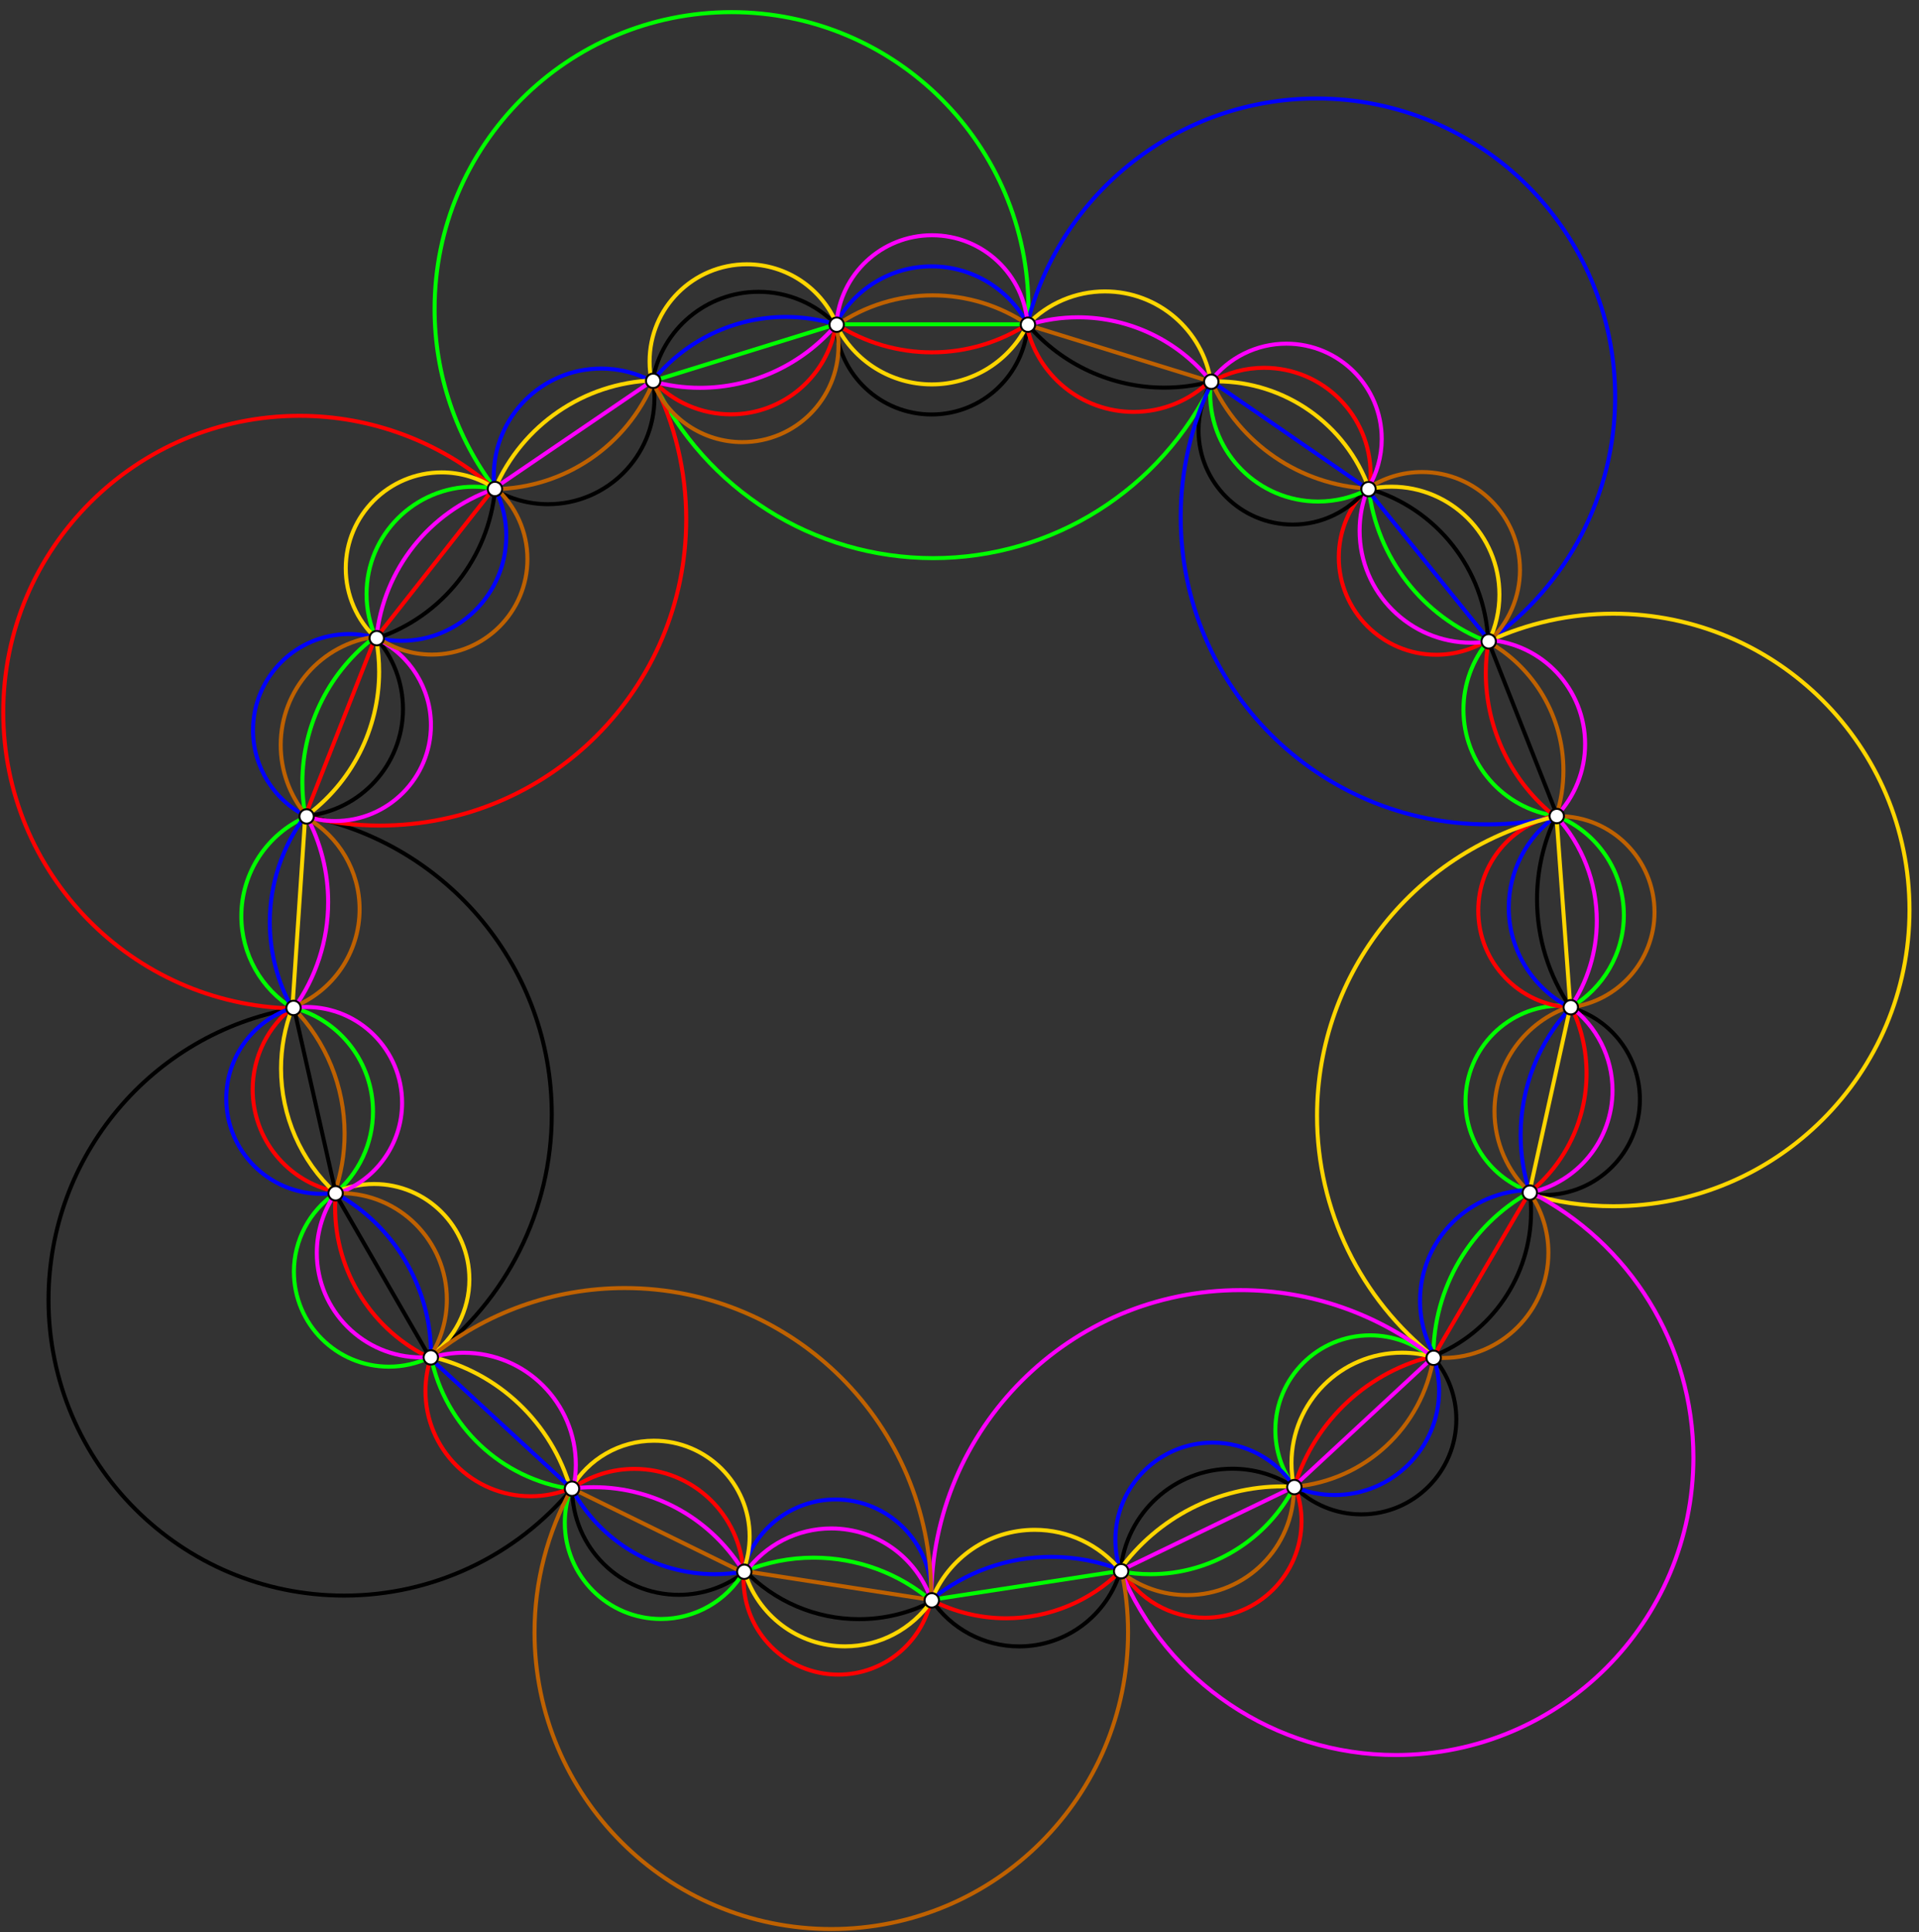 <?xml version="1.0" encoding="UTF-8" standalone="no"?>
<!-- Created with Inkscape (http://www.inkscape.org/) -->

<svg
   version="1.1"
   id="svg1"
   width="573.333"
   height="577.333"
   viewBox="0 0 573.333 577.333"
   sodipodi:docname="min7color20.svg"
   inkscape:version="1.3.2 (091e20e, 2023-11-25, custom)"
   xmlns:inkscape="http://www.inkscape.org/namespaces/inkscape"
   xmlns:sodipodi="http://sodipodi.sourceforge.net/DTD/sodipodi-0.dtd"
   xmlns="http://www.w3.org/2000/svg"
   xmlns:svg="http://www.w3.org/2000/svg">
  <rect x="0" y="0" width="573.333" height="577.333" fill="#333333" stroke="none"/>
  <defs
     id="defs1" />
  <sodipodi:namedview
     id="namedview1"
     pagecolor="#ffffff"
     bordercolor="#111111"
     borderopacity="1"
     inkscape:showpageshadow="0"
     inkscape:pageopacity="0"
     inkscape:pagecheckerboard="1"
     inkscape:deskcolor="#d1d1d1"
     inkscape:zoom="2.3920324"
     inkscape:cx="286.57639"
     inkscape:cy="288.66666"
     inkscape:window-width="3840"
     inkscape:window-height="1577"
     inkscape:window-x="-8"
     inkscape:window-y="-8"
     inkscape:window-maximized="1"
     inkscape:current-layer="g1">
    <inkscape:page
       x="0"
       y="0"
       inkscape:label="1"
       id="page1"
       width="573.333"
       height="577.333"
       margin="0"
       bleed="0" />
  </sodipodi:namedview>
  <g
     id="g1"
     inkscape:groupmode="layer"
     inkscape:label="1">
    <path
       id="path1"
       d="m 3342.88,2903.4 c -34.86,-21.83 -75.18,-33.42 -116.32,-33.42 -121.03,0 -219.15,98.12 -219.15,219.15 0,58.76 23.6,115.06 65.49,156.25"
       style="fill:none;stroke:#ff0000;stroke-width:9;stroke-linecap:butt;stroke-linejoin:miter;stroke-miterlimit:10;stroke-dasharray:none;stroke-opacity:1"
       transform="matrix(0.133,0,0,-0.133,0,577.333)" />
    <path
       id="path2"
       d="m 1876.79,3612.29 c 7.26,-113.87 101.75,-202.52 215.86,-202.52 114.11,0 208.59,88.65 215.86,202.52"
       style="fill:none;stroke:#000000;stroke-width:9;stroke-linecap:butt;stroke-linejoin:miter;stroke-miterlimit:10;stroke-dasharray:none;stroke-opacity:1"
       transform="matrix(0.133,0,0,-0.133,0,577.333)" />
    <path
       id="path3"
       d="M 1112.1,3242.09 C 1097.88,3087.62 993.719,2956.15 846.598,2906.98"
       style="fill:none;stroke:#000000;stroke-width:9;stroke-linecap:butt;stroke-linejoin:miter;stroke-miterlimit:10;stroke-dasharray:none;stroke-opacity:1"
       transform="matrix(0.133,0,0,-0.133,0,577.333)" />
    <path
       id="path4"
       d="m 844.5,2908.21 c 39.137,-44.16 60.75,-101.14 60.75,-160.15 0,-124.36 -94.465,-228.39 -218.254,-240.35"
       style="fill:none;stroke:#000000;stroke-width:9;stroke-linecap:butt;stroke-linejoin:miter;stroke-miterlimit:10;stroke-dasharray:none;stroke-opacity:1"
       transform="matrix(0.133,0,0,-0.133,0,577.333)" />
    <path
       id="path5"
       d="m 1467.59,3481.81 c 1.68,-11.47 2.53,-23.06 2.53,-34.66 0,-131.97 -106.98,-238.95 -238.95,-238.95 -42.61,0 -84.46,11.4 -121.19,33.01"
       style="fill:none;stroke:#000000;stroke-width:9;stroke-linecap:butt;stroke-linejoin:miter;stroke-miterlimit:10;stroke-dasharray:none;stroke-opacity:1"
       transform="matrix(0.133,0,0,-0.133,0,577.333)" />
    <path
       id="path6"
       d="m 1466.09,3486 c 20.61,115.36 120.94,199.35 238.12,199.35 65.51,0 128.23,-26.58 173.8,-73.65"
       style="fill:none;stroke:#000000;stroke-width:9;stroke-linecap:butt;stroke-linejoin:miter;stroke-miterlimit:10;stroke-dasharray:none;stroke-opacity:1"
       transform="matrix(0.133,0,0,-0.133,0,577.333)" />
    <path
       id="path7"
       d="m 2309.71,3610.21 c 76.71,-89 188.38,-140.17 305.87,-140.17 35.81,0 71.47,4.77 106.03,14.17"
       style="fill:none;stroke:#000000;stroke-width:9;stroke-linecap:butt;stroke-linejoin:miter;stroke-miterlimit:10;stroke-dasharray:none;stroke-opacity:1"
       transform="matrix(0.133,0,0,-0.133,0,577.333)" />
    <path
       id="path8"
       d="m 2721.9,3482.09 c -19.34,-32.66 -29.55,-69.93 -29.55,-107.9 0,-116.96 94.81,-211.77 211.77,-211.77 65.08,0 126.56,29.93 166.7,81.16"
       style="fill:none;stroke:#000000;stroke-width:9;stroke-linecap:butt;stroke-linejoin:miter;stroke-miterlimit:10;stroke-dasharray:none;stroke-opacity:1"
       transform="matrix(0.133,0,0,-0.133,0,577.333)" />
    <path
       id="path9"
       d="m 3342.89,2901.6 c -7.09,160.2 -115.82,297.93 -270,342.01"
       style="fill:none;stroke:#000000;stroke-width:9;stroke-linecap:butt;stroke-linejoin:miter;stroke-miterlimit:10;stroke-dasharray:none;stroke-opacity:1"
       transform="matrix(0.133,0,0,-0.133,0,577.333)" />
    <path
       id="path10"
       d="m 3436.52,1662.91 c 1.86,-14.65 2.8,-29.4 2.8,-44.17 0,-143.44 -87.74,-272.29 -221.21,-324.84"
       style="fill:none;stroke:#000000;stroke-width:9;stroke-linecap:butt;stroke-linejoin:miter;stroke-miterlimit:10;stroke-dasharray:none;stroke-opacity:1"
       transform="matrix(0.133,0,0,-0.133,0,577.333)" />
    <path
       id="path11"
       d="m 689.117,2507.71 c 319.903,-63.49 550.363,-344.19 550.363,-670.33 0,-215.15 -101.32,-417.74 -273.46,-546.79"
       style="fill:none;stroke:#000000;stroke-width:9;stroke-linecap:butt;stroke-linejoin:miter;stroke-miterlimit:10;stroke-dasharray:none;stroke-opacity:1"
       transform="matrix(0.133,0,0,-0.133,0,577.333)" />
    <path
       id="path12"
       d="m 2092.49,747.008 c 44.13,-65.442 117.91,-104.676 196.84,-104.676 105.99,0 199.15,70.266 228.28,172.18"
       style="fill:none;stroke:#000000;stroke-width:9;stroke-linecap:butt;stroke-linejoin:miter;stroke-miterlimit:10;stroke-dasharray:none;stroke-opacity:1"
       transform="matrix(0.133,0,0,-0.133,0,577.333)" />
    <path
       id="path13"
       d="m 1672.51,813.289 c 67.18,-70.109 160.08,-109.758 257.18,-109.758 56.97,0 113.12,13.668 163.72,39.856"
       style="fill:none;stroke:#000000;stroke-width:9;stroke-linecap:butt;stroke-linejoin:miter;stroke-miterlimit:10;stroke-dasharray:none;stroke-opacity:1"
       transform="matrix(0.133,0,0,-0.133,0,577.333)" />
    <path
       id="path14"
       d="m 1285.2,997.203 c 0.3,-132.086 107.46,-239.012 239.55,-239.012 54.35,0 107.09,18.485 149.55,52.411"
       style="fill:none;stroke:#000000;stroke-width:9;stroke-linecap:butt;stroke-linejoin:miter;stroke-miterlimit:10;stroke-dasharray:none;stroke-opacity:1"
       transform="matrix(0.133,0,0,-0.133,0,577.333)" />
    <path
       id="path15"
       d="m 2907.3,1001.1 c 40.01,-39.827 94.18,-62.19 150.63,-62.19 117.92,0 213.51,95.59 213.51,213.51 0,51.03 -18.28,100.38 -51.52,139.09"
       style="fill:none;stroke:#000000;stroke-width:9;stroke-linecap:butt;stroke-linejoin:miter;stroke-miterlimit:10;stroke-dasharray:none;stroke-opacity:1"
       transform="matrix(0.133,0,0,-0.133,0,577.333)" />
    <path
       id="path16"
       d="m 3435.61,1658.99 c 11.08,-1.75 22.28,-2.63 33.5,-2.63 118.56,0 214.68,96.12 214.68,214.68 0,95.88 -63.58,180.14 -155.78,206.44"
       style="fill:none;stroke:#000000;stroke-width:9;stroke-linecap:butt;stroke-linejoin:miter;stroke-miterlimit:10;stroke-dasharray:none;stroke-opacity:1"
       transform="matrix(0.133,0,0,-0.133,0,577.333)" />
    <path
       id="path17"
       d="m 3496.48,2509.52 c -28.78,-58.84 -43.75,-123.49 -43.75,-188.99 0,-86.74 26.23,-171.46 75.25,-243.03"
       style="fill:none;stroke:#000000;stroke-width:9;stroke-linecap:butt;stroke-linejoin:miter;stroke-miterlimit:10;stroke-dasharray:none;stroke-opacity:1"
       transform="matrix(0.133,0,0,-0.133,0,577.333)" />
    <path
       id="path18"
       d="m 657.297,2075.08 c -317.195,-56.29 -548.309,-332.04 -548.309,-654.19 0,-366.94 297.469,-664.41 664.41,-664.41 197.934,0 385.562,88.25 511.792,240.715"
       style="fill:none;stroke:#000000;stroke-width:9;stroke-linecap:butt;stroke-linejoin:miter;stroke-miterlimit:10;stroke-dasharray:none;stroke-opacity:1"
       transform="matrix(0.133,0,0,-0.133,0,577.333)" />
    <path
       id="path19"
       d="m 1468.51,3483 c 115.45,-241.94 359.67,-396 627.74,-396 268.07,0 512.29,154.06 627.74,396"
       style="fill:none;stroke:#00ff00;stroke-width:9;stroke-linecap:butt;stroke-linejoin:miter;stroke-miterlimit:10;stroke-dasharray:none;stroke-opacity:1"
       transform="matrix(0.133,0,0,-0.133,0,577.333)" />
    <path
       id="path20"
       d="m 2720.1,3484.81 c -1.08,-9.28 -1.62,-18.62 -1.62,-27.97 0,-134 108.64,-242.64 242.64,-242.64 39.14,0 77.71,9.47 112.4,27.6"
       style="fill:none;stroke:#00ff00;stroke-width:9;stroke-linecap:butt;stroke-linejoin:miter;stroke-miterlimit:10;stroke-dasharray:none;stroke-opacity:1"
       transform="matrix(0.133,0,0,-0.133,0,577.333)" />
    <path
       id="path21"
       d="m 3074.68,3243.3 c 18.14,-155.68 121.42,-288.34 267.9,-344.1"
       style="fill:none;stroke:#00ff00;stroke-width:9;stroke-linecap:butt;stroke-linejoin:miter;stroke-miterlimit:10;stroke-dasharray:none;stroke-opacity:1"
       transform="matrix(0.133,0,0,-0.133,0,577.333)" />
    <path
       id="path22"
       d="m 3343.5,2901.32 c -36.2,-43.37 -56.04,-98.08 -56.04,-154.58 0,-120.78 89.34,-222.95 209.05,-239.05"
       style="fill:none;stroke:#00ff00;stroke-width:9;stroke-linecap:butt;stroke-linejoin:miter;stroke-miterlimit:10;stroke-dasharray:none;stroke-opacity:1"
       transform="matrix(0.133,0,0,-0.133,0,577.333)" />
    <path
       id="path23"
       d="m 3435.9,1662.59 c -133.37,-74.57 -216,-215.43 -216,-368.24 0,-0.95 0.01,-1.9 0.01,-2.85"
       style="fill:none;stroke:#00ff00;stroke-width:9;stroke-linecap:butt;stroke-linejoin:miter;stroke-miterlimit:10;stroke-dasharray:none;stroke-opacity:1"
       transform="matrix(0.133,0,0,-0.133,0,577.333)" />
    <path
       id="path24"
       d="m 660.602,2076.59 c 104.726,-28.83 177.296,-124.07 177.296,-232.7 0,-71.84 -32.003,-139.94 -87.3,-185.79"
       style="fill:none;stroke:#00ff00;stroke-width:9;stroke-linecap:butt;stroke-linejoin:miter;stroke-miterlimit:10;stroke-dasharray:none;stroke-opacity:1"
       transform="matrix(0.133,0,0,-0.133,0,577.333)" />
    <path
       id="path25"
       d="m 689.094,2506.51 c -89.203,-38.53 -146.965,-126.4 -146.965,-223.57 0,-85.26 44.594,-164.32 117.566,-208.43"
       style="fill:none;stroke:#00ff00;stroke-width:9;stroke-linecap:butt;stroke-linejoin:miter;stroke-miterlimit:10;stroke-dasharray:none;stroke-opacity:1"
       transform="matrix(0.133,0,0,-0.133,0,577.333)" />
    <path
       id="path26"
       d="m 845.109,2912.11 c -104.332,-77.2 -165.879,-199.3 -165.879,-329.08 0,-23.94 2.106,-47.85 6.282,-71.43"
       style="fill:none;stroke:#00ff00;stroke-width:9;stroke-linecap:butt;stroke-linejoin:miter;stroke-miterlimit:10;stroke-dasharray:none;stroke-opacity:1"
       transform="matrix(0.133,0,0,-0.133,0,577.333)" />
    <path
       id="path27"
       d="m 1112.42,3242.7 c -88.33,116.1 -136.158,257.97 -136.158,403.86 0,368.38 298.638,667.02 667.018,667.02 368.38,0 667.02,-298.64 667.02,-667.02 0,-11.52 -0.3,-23.06 -0.9,-34.57"
       style="fill:none;stroke:#00ff00;stroke-width:9;stroke-linecap:butt;stroke-linejoin:miter;stroke-miterlimit:10;stroke-dasharray:none;stroke-opacity:1"
       transform="matrix(0.133,0,0,-0.133,0,577.333)" />
    <path
       id="path28"
       d="m 753.293,1660.21 c -58.207,-39.75 -93.023,-105.69 -93.023,-176.17 0,-117.82 95.515,-213.33 213.332,-213.33 31.539,0 62.691,7 91.203,20.48"
       style="fill:none;stroke:#00ff00;stroke-width:9;stroke-linecap:butt;stroke-linejoin:miter;stroke-miterlimit:10;stroke-dasharray:none;stroke-opacity:1"
       transform="matrix(0.133,0,0,-0.133,0,577.333)" />
    <path
       id="path29"
       d="m 968.105,1292.99 c 31.75,-155.57 157.815,-274.44 314.985,-296.986"
       style="fill:none;stroke:#00ff00;stroke-width:9;stroke-linecap:butt;stroke-linejoin:miter;stroke-miterlimit:10;stroke-dasharray:none;stroke-opacity:1"
       transform="matrix(0.133,0,0,-0.133,0,577.333)" />
    <path
       id="path30"
       d="m 1282.2,995.09 c -8.89,-24.012 -13.44,-49.414 -13.44,-75.02 0,-119.375 96.78,-216.148 216.15,-216.148 76.64,0 147.56,40.59 186.38,106.672"
       style="fill:none;stroke:#00ff00;stroke-width:9;stroke-linecap:butt;stroke-linejoin:miter;stroke-miterlimit:10;stroke-dasharray:none;stroke-opacity:1"
       transform="matrix(0.133,0,0,-0.133,0,577.333)" />
    <path
       id="path31"
       d="m 1671.29,810.605 c 49.62,20.497 102.78,31.047 156.46,31.047 97.76,0 192.3,-34.953 266.54,-98.547"
       style="fill:none;stroke:#00ff00;stroke-width:9;stroke-linecap:butt;stroke-linejoin:miter;stroke-miterlimit:10;stroke-dasharray:none;stroke-opacity:1"
       transform="matrix(0.133,0,0,-0.133,0,577.333)" />
    <path
       id="path32"
       d="m 2516.41,810.902 c 22.38,-4.25 45.11,-6.39 67.88,-6.39 136.44,0 261.41,76.375 323.63,197.788"
       style="fill:none;stroke:#00ff00;stroke-width:9;stroke-linecap:butt;stroke-linejoin:miter;stroke-miterlimit:10;stroke-dasharray:none;stroke-opacity:1"
       transform="matrix(0.133,0,0,-0.133,0,577.333)" />
    <path
       id="path33"
       d="m 2907.89,999.883 c -27.89,36.957 -42.98,81.997 -42.98,128.297 0,117.62 95.35,212.97 212.97,212.97 50.62,0 99.59,-18.03 138.12,-50.86"
       style="fill:none;stroke:#00ff00;stroke-width:9;stroke-linecap:butt;stroke-linejoin:miter;stroke-miterlimit:10;stroke-dasharray:none;stroke-opacity:1"
       transform="matrix(0.133,0,0,-0.133,0,577.333)" />
    <path
       id="path34"
       d="m 3435.31,1664.7 c -85.82,30.32 -143.2,111.46 -143.2,202.47 0,118.6 96.15,214.74 214.74,214.74 6.16,0 12.33,-0.27 18.46,-0.79"
       style="fill:none;stroke:#00ff00;stroke-width:9;stroke-linecap:butt;stroke-linejoin:miter;stroke-miterlimit:10;stroke-dasharray:none;stroke-opacity:1"
       transform="matrix(0.133,0,0,-0.133,0,577.333)" />
    <path
       id="path35"
       d="m 3498.29,2507.4 c 90.36,-36.7 149.47,-124.5 149.47,-222.03 0,-85.84 -45.92,-165.13 -120.37,-207.85"
       style="fill:none;stroke:#00ff00;stroke-width:9;stroke-linecap:butt;stroke-linejoin:miter;stroke-miterlimit:10;stroke-dasharray:none;stroke-opacity:1"
       transform="matrix(0.133,0,0,-0.133,0,577.333)" />
    <path
       id="path36"
       d="m 844.512,2907.61 c -13.91,31.03 -21.102,64.65 -21.102,98.66 0,133.21 107.988,241.2 241.2,241.2 16.05,0 32.06,-1.61 47.79,-4.78"
       style="fill:none;stroke:#00ff00;stroke-width:9;stroke-linecap:butt;stroke-linejoin:miter;stroke-miterlimit:10;stroke-dasharray:none;stroke-opacity:1"
       transform="matrix(0.133,0,0,-0.133,0,577.333)" />
    <path
       id="path37"
       d="M 1110,3243.31 C 988.84,3348.7 833.66,3406.74 673.078,3406.74 305.391,3406.74 7.32,3108.67 7.32,2740.98 7.32,2379.32 296.043,2083.8 657.598,2075.4"
       style="fill:none;stroke:#ff0000;stroke-width:9;stroke-linecap:butt;stroke-linejoin:miter;stroke-miterlimit:10;stroke-dasharray:none;stroke-opacity:1"
       transform="matrix(0.133,0,0,-0.133,0,577.333)" />
    <path
       id="path38"
       d="m 1468.18,3483.59 c 48.2,-95.89 73.31,-201.75 73.31,-309.08 0,-380.1 -308.13,-688.23 -688.228,-688.23 -56.664,0 -113.117,7 -168.063,20.84"
       style="fill:none;stroke:#ff0000;stroke-width:9;stroke-linecap:butt;stroke-linejoin:miter;stroke-miterlimit:10;stroke-dasharray:none;stroke-opacity:1"
       transform="matrix(0.133,0,0,-0.133,0,577.333)" />
    <path
       id="path39"
       d="m 1466.39,3486.59 c 45.23,-48.81 108.78,-76.55 175.33,-76.55 117.93,0 218.25,86 236.26,202.55"
       style="fill:none;stroke:#ff0000;stroke-width:9;stroke-linecap:butt;stroke-linejoin:miter;stroke-miterlimit:10;stroke-dasharray:none;stroke-opacity:1"
       transform="matrix(0.133,0,0,-0.133,0,577.333)" />
    <path
       id="path40"
       d="m 1878.9,3612.3 c 63.94,-41.13 138.36,-63 214.38,-63 77.33,0 152.98,22.63 217.61,65.1"
       style="fill:none;stroke:#ff0000;stroke-width:9;stroke-linecap:butt;stroke-linejoin:miter;stroke-miterlimit:10;stroke-dasharray:none;stroke-opacity:1"
       transform="matrix(0.133,0,0,-0.133,0,577.333)" />
    <path
       id="path41"
       d="m 2305.51,3612.61 c 23.24,-114.66 124.05,-197.08 241.04,-197.08 64.76,0 126.91,25.54 172.95,71.08"
       style="fill:none;stroke:#ff0000;stroke-width:9;stroke-linecap:butt;stroke-linejoin:miter;stroke-miterlimit:10;stroke-dasharray:none;stroke-opacity:1"
       transform="matrix(0.133,0,0,-0.133,0,577.333)" />
    <path
       id="path42"
       d="m 2720.99,3483.02 c 36.15,20.68 77.09,31.57 118.75,31.57 132.05,0 239.1,-107.05 239.1,-239.1 0,-11.17 -0.79,-22.32 -2.34,-33.38"
       style="fill:none;stroke:#ff0000;stroke-width:9;stroke-linecap:butt;stroke-linejoin:miter;stroke-miterlimit:10;stroke-dasharray:none;stroke-opacity:1"
       transform="matrix(0.133,0,0,-0.133,0,577.333)" />
    <path
       id="path43"
       d="m 2517.28,812.707 c 12.08,129.645 120.89,228.773 251.09,228.773 48.17,0 95.34,-13.8 135.92,-39.77"
       style="fill:none;stroke:#000000;stroke-width:9;stroke-linecap:butt;stroke-linejoin:miter;stroke-miterlimit:10;stroke-dasharray:none;stroke-opacity:1"
       transform="matrix(0.133,0,0,-0.133,0,577.333)" />
    <path
       id="path44"
       d="m 3344.39,2903.41 c -4.48,-24.49 -6.74,-49.34 -6.74,-74.23 0,-126.38 58,-245.77 157.35,-323.88"
       style="fill:none;stroke:#ff0000;stroke-width:9;stroke-linecap:butt;stroke-linejoin:miter;stroke-miterlimit:10;stroke-dasharray:none;stroke-opacity:1"
       transform="matrix(0.133,0,0,-0.133,0,577.333)" />
    <path
       id="path45"
       d="m 3497.11,2509.49 c -102.46,-19.96 -176.41,-109.72 -176.41,-214.1 0,-116.49 91.54,-212.43 207.91,-217.89"
       style="fill:none;stroke:#ff0000;stroke-width:9;stroke-linecap:butt;stroke-linejoin:miter;stroke-miterlimit:10;stroke-dasharray:none;stroke-opacity:1"
       transform="matrix(0.133,0,0,-0.133,0,577.333)" />
    <path
       id="path46"
       d="m 3528.6,2081.41 c 23.26,-47.2 35.37,-99.12 35.37,-151.75 0,-104.73 -47.83,-203.74 -129.87,-268.84"
       style="fill:none;stroke:#ff0000;stroke-width:9;stroke-linecap:butt;stroke-linejoin:miter;stroke-miterlimit:10;stroke-dasharray:none;stroke-opacity:1"
       transform="matrix(0.133,0,0,-0.133,0,577.333)" />
    <path
       id="path47"
       d="m 2908.49,1003.5 c 45.74,147.21 166.68,258.77 317.1,292.5"
       style="fill:none;stroke:#ff0000;stroke-width:9;stroke-linecap:butt;stroke-linejoin:miter;stroke-miterlimit:10;stroke-dasharray:none;stroke-opacity:1"
       transform="matrix(0.133,0,0,-0.133,0,577.333)" />
    <path
       id="path48"
       d="m 2519.1,814.5 c 38.89,-66.723 110.3,-107.758 187.53,-107.758 119.87,0 217.05,97.176 217.05,217.047 0,27.285 -5.15,54.336 -15.17,79.711"
       style="fill:none;stroke:#ff0000;stroke-width:9;stroke-linecap:butt;stroke-linejoin:miter;stroke-miterlimit:10;stroke-dasharray:none;stroke-opacity:1"
       transform="matrix(0.133,0,0,-0.133,0,577.333)" />
    <path
       id="path49"
       d="m 2093.39,745.805 c 51.54,-26.5 108.67,-40.325 166.63,-40.325 96.01,0 188.14,37.887 256.37,105.426"
       style="fill:none;stroke:#ff0000;stroke-width:9;stroke-linecap:butt;stroke-linejoin:miter;stroke-miterlimit:10;stroke-dasharray:none;stroke-opacity:1"
       transform="matrix(0.133,0,0,-0.133,0,577.333)" />
    <path
       id="path50"
       d="m 1671,807.914 c -0.4,-5.312 -0.6,-10.644 -0.6,-15.973 0,-117.632 95.37,-213 213,-213 100.32,0 187.05,70.008 208.21,168.071"
       style="fill:none;stroke:#ff0000;stroke-width:9;stroke-linecap:butt;stroke-linejoin:miter;stroke-miterlimit:10;stroke-dasharray:none;stroke-opacity:1"
       transform="matrix(0.133,0,0,-0.133,0,577.333)" />
    <path
       id="path51"
       d="m 1285.2,997.207 c 41.07,28.583 89.91,43.913 139.95,43.913 130.6,0 238.24,-102.468 244.65,-232.913"
       style="fill:none;stroke:#ff0000;stroke-width:9;stroke-linecap:butt;stroke-linejoin:miter;stroke-miterlimit:10;stroke-dasharray:none;stroke-opacity:1"
       transform="matrix(0.133,0,0,-0.133,0,577.333)" />
    <path
       id="path52"
       d="m 968.398,1292.39 c -8.359,-24.55 -12.628,-50.32 -12.628,-76.25 0,-130.61 105.88,-236.492 236.49,-236.492 31.18,0 62.05,6.168 90.83,18.141"
       style="fill:none;stroke:#ff0000;stroke-width:9;stroke-linecap:butt;stroke-linejoin:miter;stroke-miterlimit:10;stroke-dasharray:none;stroke-opacity:1"
       transform="matrix(0.133,0,0,-0.133,0,577.333)" />
    <path
       id="path53"
       d="m 754.195,1660.8 c -0.933,-10.78 -1.406,-21.6 -1.406,-32.43 0,-145.17 83.906,-277.27 215.313,-338.98"
       style="fill:none;stroke:#ff0000;stroke-width:9;stroke-linecap:butt;stroke-linejoin:miter;stroke-miterlimit:10;stroke-dasharray:none;stroke-opacity:1"
       transform="matrix(0.133,0,0,-0.133,0,577.333)" />
    <path
       id="path54"
       d="m 660.004,2079.91 c -58.223,-44.34 -92.402,-113.33 -92.402,-186.52 0,-111.16 78.058,-207.04 186.902,-229.58"
       style="fill:none;stroke:#ff0000;stroke-width:9;stroke-linecap:butt;stroke-linejoin:miter;stroke-miterlimit:10;stroke-dasharray:none;stroke-opacity:1"
       transform="matrix(0.133,0,0,-0.133,0,577.333)" />
    <path
       id="path55"
       d="m 2307.59,3613.19 c 75.15,297.76 343,506.41 650.11,506.41 370.3,0 670.5,-300.19 670.5,-670.5 0,-218.62 -106.59,-423.52 -285.6,-549.02"
       style="fill:none;stroke:#0000ff;stroke-width:9;stroke-linecap:butt;stroke-linejoin:miter;stroke-miterlimit:10;stroke-dasharray:none;stroke-opacity:1"
       transform="matrix(0.133,0,0,-0.133,0,577.333)" />
    <path
       id="path56"
       d="m 2721.6,3480.59 c -45.6,-93.94 -69.3,-197.01 -69.3,-301.43 0,-381.18 309,-690.18 690.18,-690.18 51.52,0 102.89,5.77 153.13,17.2"
       style="fill:none;stroke:#0000ff;stroke-width:9;stroke-linecap:butt;stroke-linejoin:miter;stroke-miterlimit:10;stroke-dasharray:none;stroke-opacity:1"
       transform="matrix(0.133,0,0,-0.133,0,577.333)" />
    <path
       id="path57"
       d="m 3495.59,2507.4 c -66.71,-47.16 -106.37,-123.78 -106.37,-205.47 0,-94.81 53.3,-181.58 137.87,-224.45"
       style="fill:none;stroke:#0000ff;stroke-width:9;stroke-linecap:butt;stroke-linejoin:miter;stroke-miterlimit:10;stroke-dasharray:none;stroke-opacity:1"
       transform="matrix(0.133,0,0,-0.133,0,577.333)" />
    <path
       id="path58"
       d="m 3436.5,1661.39 c -13.61,41.91 -20.55,85.72 -20.55,129.79 0,106.39 40.37,208.83 112.95,286.62"
       style="fill:none;stroke:#0000ff;stroke-width:9;stroke-linecap:butt;stroke-linejoin:miter;stroke-miterlimit:10;stroke-dasharray:none;stroke-opacity:1"
       transform="matrix(0.133,0,0,-0.133,0,577.333)" />
    <path
       id="path59"
       d="m 3223.51,1293.9 c -21.99,37.91 -33.58,80.97 -33.58,124.8 0,137.35 111.35,248.7 248.7,248.7 0.29,0 0.59,0 0.88,0"
       style="fill:none;stroke:#0000ff;stroke-width:9;stroke-linecap:butt;stroke-linejoin:miter;stroke-miterlimit:10;stroke-dasharray:none;stroke-opacity:1"
       transform="matrix(0.133,0,0,-0.133,0,577.333)" />
    <path
       id="path60"
       d="m 2906.39,1001.11 c 29.03,-12.337 60.25,-18.7 91.78,-18.7 129.55,0 234.57,105.02 234.57,234.57 0,24.48 -3.84,48.82 -11.36,72.11"
       style="fill:none;stroke:#0000ff;stroke-width:9;stroke-linecap:butt;stroke-linejoin:miter;stroke-miterlimit:10;stroke-dasharray:none;stroke-opacity:1"
       transform="matrix(0.133,0,0,-0.133,0,577.333)" />
    <path
       id="path61"
       d="m 2517.6,809.992 c -7.98,23.02 -12.06,47.223 -12.06,71.59 0,120.688 97.84,218.518 218.52,218.518 73.78,0 142.59,-37.24 182.94,-99.01"
       style="fill:none;stroke:#0000ff;stroke-width:9;stroke-linecap:butt;stroke-linejoin:miter;stroke-miterlimit:10;stroke-dasharray:none;stroke-opacity:1"
       transform="matrix(0.133,0,0,-0.133,0,577.333)" />
    <path
       id="path62"
       d="m 2091.61,747 c 76.21,62.371 171.66,96.449 270.14,96.449 54.75,0 109,-10.543 159.77,-31.051"
       style="fill:none;stroke:#0000ff;stroke-width:9;stroke-linecap:butt;stroke-linejoin:miter;stroke-miterlimit:10;stroke-dasharray:none;stroke-opacity:1"
       transform="matrix(0.133,0,0,-0.133,0,577.333)" />
    <path
       id="path63"
       d="m 1668.61,810.012 c 24.11,95.48 110.01,162.379 208.49,162.379 118.76,0 215.04,-96.278 215.04,-215.039 0,-3.446 -0.09,-6.899 -0.25,-10.34"
       style="fill:none;stroke:#0000ff;stroke-width:9;stroke-linecap:butt;stroke-linejoin:miter;stroke-miterlimit:10;stroke-dasharray:none;stroke-opacity:1"
       transform="matrix(0.133,0,0,-0.133,0,577.333)" />
    <path
       id="path64"
       d="m 1285.2,995.094 c 63.96,-117.453 187,-190.555 320.73,-190.555 22.22,0 44.41,2.031 66.26,6.063"
       style="fill:none;stroke:#0000ff;stroke-width:9;stroke-linecap:butt;stroke-linejoin:miter;stroke-miterlimit:10;stroke-dasharray:none;stroke-opacity:1"
       transform="matrix(0.133,0,0,-0.133,0,577.333)" />
    <path
       id="path65"
       d="m 754.203,1659.9 c 131.996,-72.56 214.016,-211.24 214.016,-361.86 0,-3.18 -0.039,-6.37 -0.11,-9.56"
       style="fill:none;stroke:#0000ff;stroke-width:9;stroke-linecap:butt;stroke-linejoin:miter;stroke-miterlimit:10;stroke-dasharray:none;stroke-opacity:1"
       transform="matrix(0.133,0,0,-0.133,0,577.333)" />
    <path
       id="path66"
       d="m 659.688,2077.5 c -89.969,-27.49 -151.426,-110.53 -151.426,-204.6 0,-118.15 95.781,-213.93 213.929,-213.93 10.711,0 21.411,0.81 32,2.41"
       style="fill:none;stroke:#0000ff;stroke-width:9;stroke-linecap:butt;stroke-linejoin:miter;stroke-miterlimit:10;stroke-dasharray:none;stroke-opacity:1"
       transform="matrix(0.133,0,0,-0.133,0,577.333)" />
    <path
       id="path67"
       d="m 685.508,2508 c -51.555,-68.91 -79.418,-152.65 -79.418,-238.71 0,-67.63 17.215,-134.15 50.015,-193.28"
       style="fill:none;stroke:#0000ff;stroke-width:9;stroke-linecap:butt;stroke-linejoin:miter;stroke-miterlimit:10;stroke-dasharray:none;stroke-opacity:1"
       transform="matrix(0.133,0,0,-0.133,0,577.333)" />
    <path
       id="path68"
       d="m 846.613,2907.32 c -20.211,6.09 -41.215,9.19 -62.324,9.19 -119.242,0 -215.91,-96.67 -215.91,-215.91 0,-82.33 46.828,-157.5 120.726,-193.8"
       style="fill:none;stroke:#0000ff;stroke-width:9;stroke-linecap:butt;stroke-linejoin:miter;stroke-miterlimit:10;stroke-dasharray:none;stroke-opacity:1"
       transform="matrix(0.133,0,0,-0.133,0,577.333)" />
    <path
       id="path69"
       d="m 1112.11,3243.3 c 16.56,-32.9 25.19,-69.24 25.19,-106.08 0,-130.31 -105.64,-235.95 -235.948,-235.95 -19.157,0 -38.247,2.34 -56.836,6.95"
       style="fill:none;stroke:#0000ff;stroke-width:9;stroke-linecap:butt;stroke-linejoin:miter;stroke-miterlimit:10;stroke-dasharray:none;stroke-opacity:1"
       transform="matrix(0.133,0,0,-0.133,0,577.333)" />
    <path
       id="path70"
       d="m 1876.8,3611.99 c 42.09,80.24 125.24,130.51 215.85,130.51 90.61,0 173.76,-50.27 215.85,-130.51"
       style="fill:none;stroke:#0000ff;stroke-width:9;stroke-linecap:butt;stroke-linejoin:miter;stroke-miterlimit:10;stroke-dasharray:none;stroke-opacity:1"
       transform="matrix(0.133,0,0,-0.133,0,577.333)" />
    <path
       id="path71"
       d="m 1467,3486.31 c 72.8,90.15 182.47,142.55 298.35,142.55 37.76,0 75.32,-5.58 111.45,-16.55"
       style="fill:none;stroke:#0000ff;stroke-width:9;stroke-linecap:butt;stroke-linejoin:miter;stroke-miterlimit:10;stroke-dasharray:none;stroke-opacity:1"
       transform="matrix(0.133,0,0,-0.133,0,577.333)" />
    <path
       id="path72"
       d="m 1466.09,3483.58 c -35.41,19.24 -75.07,29.33 -115.37,29.33 -133.41,0 -241.56,-108.15 -241.56,-241.56 0,-8.77 0.48,-17.54 1.43,-26.26"
       style="fill:none;stroke:#0000ff;stroke-width:9;stroke-linecap:butt;stroke-linejoin:miter;stroke-miterlimit:10;stroke-dasharray:none;stroke-opacity:1"
       transform="matrix(0.133,0,0,-0.133,0,577.333)" />
    <path
       id="path73"
       d="m 3344.38,2900.7 c 87.6,40.53 182.98,61.53 279.5,61.53 367.57,0 665.55,-297.98 665.55,-665.55 0,-367.57 -297.98,-665.55 -665.55,-665.55 -64.16,0 -127.99,9.28 -189.49,27.55"
       style="fill:none;stroke:#ffd600;stroke-width:9;stroke-linecap:butt;stroke-linejoin:miter;stroke-miterlimit:10;stroke-dasharray:none;stroke-opacity:1"
       transform="matrix(0.133,0,0,-0.133,0,577.333)" />
    <path
       id="path74"
       d="m 3496.2,2507.09 c -314.4,-71.16 -537.63,-350.56 -537.63,-672.92 0,-211.47 96.98,-411.26 263.13,-542.08"
       style="fill:none;stroke:#ffd600;stroke-width:9;stroke-linecap:butt;stroke-linejoin:miter;stroke-miterlimit:10;stroke-dasharray:none;stroke-opacity:1"
       transform="matrix(0.133,0,0,-0.133,0,577.333)" />
    <path
       id="path75"
       d="m 2906.71,1001.7 c -3.69,17.16 -5.56,34.68 -5.56,52.23 0,137.09 111.14,248.22 248.22,248.22 23.67,0 47.22,-3.39 69.93,-10.05"
       style="fill:none;stroke:#ffd600;stroke-width:9;stroke-linecap:butt;stroke-linejoin:miter;stroke-miterlimit:10;stroke-dasharray:none;stroke-opacity:1"
       transform="matrix(0.133,0,0,-0.133,0,577.333)" />
    <path
       id="path76"
       d="m 2515.49,814.496 c 84.83,117.625 221.02,187.324 366.04,187.324 8.49,0 16.99,-0.24 25.47,-0.72"
       style="fill:none;stroke:#ffd600;stroke-width:9;stroke-linecap:butt;stroke-linejoin:miter;stroke-miterlimit:10;stroke-dasharray:none;stroke-opacity:1"
       transform="matrix(0.133,0,0,-0.133,0,577.333)" />
    <path
       id="path77"
       d="m 2092.2,745.195 c 37.15,95.86 129.39,159.035 232.2,159.035 74.78,0 145.61,-33.609 192.9,-91.535"
       style="fill:none;stroke:#ffd600;stroke-width:9;stroke-linecap:butt;stroke-linejoin:miter;stroke-miterlimit:10;stroke-dasharray:none;stroke-opacity:1"
       transform="matrix(0.133,0,0,-0.133,0,577.333)" />
    <path
       id="path78"
       d="m 1671.9,812.699 c 29.11,-100.828 121.4,-170.25 226.35,-170.25 77.85,0 150.67,38.461 194.57,102.75"
       style="fill:none;stroke:#ffd600;stroke-width:9;stroke-linecap:butt;stroke-linejoin:miter;stroke-miterlimit:10;stroke-dasharray:none;stroke-opacity:1"
       transform="matrix(0.133,0,0,-0.133,0,577.333)" />
    <path
       id="path79"
       d="m 1283.08,997.789 c 38.57,66.011 109.29,106.601 185.75,106.601 118.81,0 215.13,-96.32 215.13,-215.128 0,-25.953 -4.7,-51.696 -13.86,-75.977"
       style="fill:none;stroke:#ffd600;stroke-width:9;stroke-linecap:butt;stroke-linejoin:miter;stroke-miterlimit:10;stroke-dasharray:none;stroke-opacity:1"
       transform="matrix(0.133,0,0,-0.133,0,577.333)" />
    <path
       id="path80"
       d="M 967.199,1293.3 C 1119.11,1258.93 1240.02,1144.13 1282.2,994.203"
       style="fill:none;stroke:#ffd600;stroke-width:9;stroke-linecap:butt;stroke-linejoin:miter;stroke-miterlimit:10;stroke-dasharray:none;stroke-opacity:1"
       transform="matrix(0.133,0,0,-0.133,0,577.333)" />
    <path
       id="path81"
       d="m 750.602,1661.41 c 28.097,12.94 58.675,19.64 89.609,19.64 118.297,0 214.199,-95.9 214.199,-214.2 0,-69.26 -33.5,-134.26 -89.906,-174.45"
       style="fill:none;stroke:#ffd600;stroke-width:9;stroke-linecap:butt;stroke-linejoin:miter;stroke-miterlimit:10;stroke-dasharray:none;stroke-opacity:1"
       transform="matrix(0.133,0,0,-0.133,0,577.333)" />
    <path
       id="path82"
       d="m 656.113,2075.41 c -16.39,-43.16 -24.793,-88.94 -24.793,-135.1 0,-105.85 44.098,-206.92 121.692,-278.91"
       style="fill:none;stroke:#ffd600;stroke-width:9;stroke-linecap:butt;stroke-linejoin:miter;stroke-miterlimit:10;stroke-dasharray:none;stroke-opacity:1"
       transform="matrix(0.133,0,0,-0.133,0,577.333)" />
    <path
       id="path83"
       d="m 845.09,2904.61 c 4.394,-23.96 6.609,-48.28 6.609,-72.64 0,-128.94 -61.804,-250.08 -166.207,-325.76"
       style="fill:none;stroke:#ffd600;stroke-width:9;stroke-linecap:butt;stroke-linejoin:miter;stroke-miterlimit:10;stroke-dasharray:none;stroke-opacity:1"
       transform="matrix(0.133,0,0,-0.133,0,577.333)" />
    <path
       id="path84"
       d="m 1110.6,3244.21 c -35.16,23.13 -76.33,35.45 -118.409,35.45 -119.011,0 -215.492,-96.48 -215.492,-215.49 0,-59.7 24.77,-116.72 68.395,-157.47"
       style="fill:none;stroke:#ffd600;stroke-width:9;stroke-linecap:butt;stroke-linejoin:miter;stroke-miterlimit:10;stroke-dasharray:none;stroke-opacity:1"
       transform="matrix(0.133,0,0,-0.133,0,577.333)" />
    <path
       id="path85"
       d="m 1111.8,3243.29 c 61.48,142.83 199.78,237.45 355.19,243"
       style="fill:none;stroke:#ffd600;stroke-width:9;stroke-linecap:butt;stroke-linejoin:miter;stroke-miterlimit:10;stroke-dasharray:none;stroke-opacity:1"
       transform="matrix(0.133,0,0,-0.133,0,577.333)" />
    <path
       id="path86"
       d="m 1464.03,3482.99 c -3.21,15.01 -4.83,30.32 -4.83,45.67 0,120.68 97.84,218.52 218.52,218.52 88.85,0 168.87,-53.8 202.38,-136.1"
       style="fill:none;stroke:#ffd600;stroke-width:9;stroke-linecap:butt;stroke-linejoin:miter;stroke-miterlimit:10;stroke-dasharray:none;stroke-opacity:1"
       transform="matrix(0.133,0,0,-0.133,0,577.333)" />
    <path
       id="path87"
       d="m 1878.9,3609.9 c 40.47,-81.24 123.43,-132.6 214.2,-132.6 91.74,0 175.4,52.44 215.38,135"
       style="fill:none;stroke:#ffd600;stroke-width:9;stroke-linecap:butt;stroke-linejoin:miter;stroke-miterlimit:10;stroke-dasharray:none;stroke-opacity:1"
       transform="matrix(0.133,0,0,-0.133,0,577.333)" />
    <path
       id="path88"
       d="m 3074.39,3242.09 c 16.83,3.63 34,5.47 51.22,5.47 133.99,0 242.61,-108.62 242.61,-242.61 0,-36.29 -8.15,-72.13 -23.83,-104.86"
       style="fill:none;stroke:#ffd600;stroke-width:9;stroke-linecap:butt;stroke-linejoin:miter;stroke-miterlimit:10;stroke-dasharray:none;stroke-opacity:1"
       transform="matrix(0.133,0,0,-0.133,0,577.333)" />
    <path
       id="path89"
       d="m 2719.79,3483.9 c 4.38,0.16 8.77,0.24 13.15,0.24 153.5,0 290.49,-96.37 342.35,-240.84"
       style="fill:none;stroke:#ffd600;stroke-width:9;stroke-linecap:butt;stroke-linejoin:miter;stroke-miterlimit:10;stroke-dasharray:none;stroke-opacity:1"
       transform="matrix(0.133,0,0,-0.133,0,577.333)" />
    <path
       id="path90"
       d="m 2308.48,3612.3 c 45.43,47.23 108.15,73.92 173.69,73.92 118.98,0 220.16,-86.83 238.22,-204.42"
       style="fill:none;stroke:#ffd600;stroke-width:9;stroke-linecap:butt;stroke-linejoin:miter;stroke-miterlimit:10;stroke-dasharray:none;stroke-opacity:1"
       transform="matrix(0.133,0,0,-0.133,0,577.333)" />
    <path
       id="path91"
       d="m 2517.31,812.695 c 103.02,-250.687 347.23,-414.355 618.26,-414.355 369.16,0 668.43,299.269 668.43,668.43 0,252.02 -141.75,482.61 -366.61,596.41"
       style="fill:none;stroke:#ff00ff;stroke-width:9;stroke-linecap:butt;stroke-linejoin:miter;stroke-miterlimit:10;stroke-dasharray:none;stroke-opacity:1"
       transform="matrix(0.133,0,0,-0.133,0,577.333)" />
    <path
       id="path92"
       d="m 2091.91,745.211 c -0.01,0.902 -0.01,1.816 -0.01,2.719 0,383.71 311.06,694.77 694.77,694.77 157.02,0 309.41,-53.19 432.33,-150.9"
       style="fill:none;stroke:#ff00ff;stroke-width:9;stroke-linecap:butt;stroke-linejoin:miter;stroke-miterlimit:10;stroke-dasharray:none;stroke-opacity:1"
       transform="matrix(0.133,0,0,-0.133,0,577.333)" />
    <path
       id="path93"
       d="m 1674.29,808.199 c 44.57,62.215 116.41,99.121 192.94,99.121 103.02,0 194.29,-66.472 225.89,-164.527"
       style="fill:none;stroke:#ff00ff;stroke-width:9;stroke-linecap:butt;stroke-linejoin:miter;stroke-miterlimit:10;stroke-dasharray:none;stroke-opacity:1"
       transform="matrix(0.133,0,0,-0.133,0,577.333)" />
    <path
       id="path94"
       d="m 1284,996.914 c 16.38,2.066 32.87,3.106 49.38,3.106 139.72,0 269,-74.016 339.73,-194.512"
       style="fill:none;stroke:#ff00ff;stroke-width:9;stroke-linecap:butt;stroke-linejoin:miter;stroke-miterlimit:10;stroke-dasharray:none;stroke-opacity:1"
       transform="matrix(0.133,0,0,-0.133,0,577.333)" />
    <path
       id="path95"
       d="m 968.098,1290.9 c 23.91,7.34 48.792,11.07 73.802,11.07 138.98,0 251.64,-112.66 251.64,-251.64 0,-18.27 -1.99,-36.49 -5.93,-54.334"
       style="fill:none;stroke:#ff00ff;stroke-width:9;stroke-linecap:butt;stroke-linejoin:miter;stroke-miterlimit:10;stroke-dasharray:none;stroke-opacity:1"
       transform="matrix(0.133,0,0,-0.133,0,577.333)" />
    <path
       id="path96"
       d="m 754.508,1661.39 c -27.86,-39.55 -42.817,-86.76 -42.817,-135.14 0,-129.61 105.075,-234.69 234.688,-234.69 6.551,0 13.105,0.28 19.633,0.82"
       style="fill:none;stroke:#ff00ff;stroke-width:9;stroke-linecap:butt;stroke-linejoin:miter;stroke-miterlimit:10;stroke-dasharray:none;stroke-opacity:1"
       transform="matrix(0.133,0,0,-0.133,0,577.333)" />
    <path
       id="path97"
       d="m 659.707,2076.89 c 9.328,1.22 18.727,1.84 28.133,1.84 118.961,0 215.398,-96.44 215.398,-215.4 0,-93.39 -60.187,-176.15 -149.035,-204.92"
       style="fill:none;stroke:#ff00ff;stroke-width:9;stroke-linecap:butt;stroke-linejoin:miter;stroke-miterlimit:10;stroke-dasharray:none;stroke-opacity:1"
       transform="matrix(0.133,0,0,-0.133,0,577.333)" />
    <path
       id="path98"
       d="m 689.098,2506.8 c 31.554,-59.23 48.062,-125.31 48.062,-192.42 0,-86.01 -27.105,-169.84 -77.465,-239.57"
       style="fill:none;stroke:#ff00ff;stroke-width:9;stroke-linecap:butt;stroke-linejoin:miter;stroke-miterlimit:10;stroke-dasharray:none;stroke-opacity:1"
       transform="matrix(0.133,0,0,-0.133,0,577.333)" />
    <path
       id="path99"
       d="m 847.785,2905.18 c 73.621,-36.26 120.254,-111.2 120.254,-193.27 0,-118.98 -96.453,-215.43 -215.43,-215.43 -22.687,0 -45.242,3.59 -66.812,10.62"
       style="fill:none;stroke:#ff00ff;stroke-width:9;stroke-linecap:butt;stroke-linejoin:miter;stroke-miterlimit:10;stroke-dasharray:none;stroke-opacity:1"
       transform="matrix(0.133,0,0,-0.133,0,577.333)" />
    <path
       id="path100"
       d="m 1108.81,3241.81 c -144.779,-50.68 -247.283,-180.42 -263.099,-333"
       style="fill:none;stroke:#ff00ff;stroke-width:9;stroke-linecap:butt;stroke-linejoin:miter;stroke-miterlimit:10;stroke-dasharray:none;stroke-opacity:1"
       transform="matrix(0.133,0,0,-0.133,0,577.333)" />
    <path
       id="path101"
       d="m 1879.21,3612.31 c -76.16,-90.45 -188.39,-142.66 -306.64,-142.66 -36.18,0 -72.19,4.9 -107.06,14.56"
       style="fill:none;stroke:#ff00ff;stroke-width:9;stroke-linecap:butt;stroke-linejoin:miter;stroke-miterlimit:10;stroke-dasharray:none;stroke-opacity:1"
       transform="matrix(0.133,0,0,-0.133,0,577.333)" />
    <path
       id="path102"
       d="m 1878.89,3612.3 c 7.96,112.72 101.72,200.1 214.72,200.1 113.93,0 208.12,-88.78 214.87,-202.5"
       style="fill:none;stroke:#ff00ff;stroke-width:9;stroke-linecap:butt;stroke-linejoin:miter;stroke-miterlimit:10;stroke-dasharray:none;stroke-opacity:1"
       transform="matrix(0.133,0,0,-0.133,0,577.333)" />
    <path
       id="path103"
       d="m 2309.4,3611.09 c 36.44,11.26 74.36,16.99 112.5,16.99 116.66,0 226.89,-53.47 299.09,-145.09"
       style="fill:none;stroke:#ff00ff;stroke-width:9;stroke-linecap:butt;stroke-linejoin:miter;stroke-miterlimit:10;stroke-dasharray:none;stroke-opacity:1"
       transform="matrix(0.133,0,0,-0.133,0,577.333)" />
    <path
       id="path104"
       d="m 2719.2,3484.22 c 40.48,53.3 103.58,84.61 170.52,84.61 118.26,0 214.14,-95.87 214.14,-214.14 0,-39.29 -10.81,-77.83 -31.25,-111.38"
       style="fill:none;stroke:#ff00ff;stroke-width:9;stroke-linecap:butt;stroke-linejoin:miter;stroke-miterlimit:10;stroke-dasharray:none;stroke-opacity:1"
       transform="matrix(0.133,0,0,-0.133,0,577.333)" />
    <path
       id="path105"
       d="m 3071.09,3239.39 c -11.18,-28.93 -16.91,-59.69 -16.91,-90.71 0,-139.02 112.71,-251.73 251.73,-251.73 12.58,0 25.15,0.94 37.59,2.82"
       style="fill:none;stroke:#ff00ff;stroke-width:9;stroke-linecap:butt;stroke-linejoin:miter;stroke-miterlimit:10;stroke-dasharray:none;stroke-opacity:1"
       transform="matrix(0.133,0,0,-0.133,0,577.333)" />
    <path
       id="path106"
       d="m 3495.89,2507.39 c 41.62,43.65 64.84,101.65 64.84,161.95 0,123.07 -95.09,225.24 -217.84,234.06"
       style="fill:none;stroke:#ff00ff;stroke-width:9;stroke-linecap:butt;stroke-linejoin:miter;stroke-miterlimit:10;stroke-dasharray:none;stroke-opacity:1"
       transform="matrix(0.133,0,0,-0.133,0,577.333)" />
    <path
       id="path107"
       d="m 3495.9,2507.08 c 58.61,-64.15 91.11,-147.9 91.11,-234.79 0,-69.42 -20.76,-137.27 -59.61,-194.8"
       style="fill:none;stroke:#ff00ff;stroke-width:9;stroke-linecap:butt;stroke-linejoin:miter;stroke-miterlimit:10;stroke-dasharray:none;stroke-opacity:1"
       transform="matrix(0.133,0,0,-0.133,0,577.333)" />
    <path
       id="path108"
       d="m 3435.28,1661.43 c 108.93,22.64 187.01,118.64 187.01,229.89 0,74.34 -35.21,144.29 -94.91,188.59"
       style="fill:none;stroke:#ff00ff;stroke-width:9;stroke-linecap:butt;stroke-linejoin:miter;stroke-miterlimit:10;stroke-dasharray:none;stroke-opacity:1"
       transform="matrix(0.133,0,0,-0.133,0,577.333)" />
    <path
       id="path109"
       d="m 1284,996.605 c -54.6,-98.75 -83.25,-209.75 -83.25,-322.593 0,-368.168 298.46,-666.633 666.63,-666.633 368.17,0 666.63,298.465 666.63,666.633 0,47.121 -5,94.121 -14.91,140.191"
       style="fill:none;stroke:#bf6100;stroke-width:9;stroke-linecap:butt;stroke-linejoin:miter;stroke-miterlimit:10;stroke-dasharray:none;stroke-opacity:1"
       transform="matrix(0.133,0,0,-0.133,0,577.333)" />
    <path
       id="path110"
       d="m 966.605,1291.2 c 123.105,100.97 277.405,156.15 436.615,156.15 380.24,0 688.5,-308.25 688.5,-688.498 0,-4.051 -0.04,-8.106 -0.11,-12.153"
       style="fill:none;stroke:#bf6100;stroke-width:9;stroke-linecap:butt;stroke-linejoin:miter;stroke-miterlimit:10;stroke-dasharray:none;stroke-opacity:1"
       transform="matrix(0.133,0,0,-0.133,0,577.333)" />
    <path
       id="path111"
       d="m 753,1660.2 c 3.965,0.2 7.938,0.3 11.91,0.3 131.934,0 238.89,-106.96 238.89,-238.89 0,-45.34 -12.902,-89.74 -37.195,-128.02"
       style="fill:none;stroke:#bf6100;stroke-width:9;stroke-linecap:butt;stroke-linejoin:miter;stroke-miterlimit:10;stroke-dasharray:none;stroke-opacity:1"
       transform="matrix(0.133,0,0,-0.133,0,577.333)" />
    <path
       id="path112"
       d="m 658.805,2076.61 c 73.894,-75.44 115.285,-176.83 115.285,-282.43 0,-45.63 -7.738,-90.93 -22.883,-133.97"
       style="fill:none;stroke:#bf6100;stroke-width:9;stroke-linecap:butt;stroke-linejoin:miter;stroke-miterlimit:10;stroke-dasharray:none;stroke-opacity:1"
       transform="matrix(0.133,0,0,-0.133,0,577.333)" />
    <path
       id="path113"
       d="m 687.594,2504.09 c 74.254,-41.88 120.187,-120.52 120.187,-205.76 0,-96.9 -59.183,-183.98 -149.285,-219.64"
       style="fill:none;stroke:#bf6100;stroke-width:9;stroke-linecap:butt;stroke-linejoin:miter;stroke-miterlimit:10;stroke-dasharray:none;stroke-opacity:1"
       transform="matrix(0.133,0,0,-0.133,0,577.333)" />
    <path
       id="path114"
       d="M 844.504,2910.89 C 722.105,2894.85 630.57,2790.54 630.57,2667.09 c 0,-57.06 19.848,-112.35 56.141,-156.39"
       style="fill:none;stroke:#bf6100;stroke-width:9;stroke-linecap:butt;stroke-linejoin:miter;stroke-miterlimit:10;stroke-dasharray:none;stroke-opacity:1"
       transform="matrix(0.133,0,0,-0.133,0,577.333)" />
    <path
       id="path115"
       d="m 1113.01,3245.1 c 45.66,-40.71 71.78,-98.99 71.78,-160.17 0,-118.51 -96.08,-214.59 -214.591,-214.59 -45.765,0 -90.336,14.64 -127.195,41.76"
       style="fill:none;stroke:#bf6100;stroke-width:9;stroke-linecap:butt;stroke-linejoin:miter;stroke-miterlimit:10;stroke-dasharray:none;stroke-opacity:1"
       transform="matrix(0.133,0,0,-0.133,0,577.333)" />
    <path
       id="path116"
       d="m 1110.61,3242.1 c 157.26,1.83 298.19,97.52 357.91,243.01"
       style="fill:none;stroke:#bf6100;stroke-width:9;stroke-linecap:butt;stroke-linejoin:miter;stroke-miterlimit:10;stroke-dasharray:none;stroke-opacity:1"
       transform="matrix(0.133,0,0,-0.133,0,577.333)" />
    <path
       id="path117"
       d="m 1466.68,3483 c 33,-81.79 112.37,-135.36 200.57,-135.36 119.44,0 216.27,96.83 216.27,216.27 0,15.88 -1.75,31.71 -5.21,47.2"
       style="fill:none;stroke:#bf6100;stroke-width:9;stroke-linecap:butt;stroke-linejoin:miter;stroke-miterlimit:10;stroke-dasharray:none;stroke-opacity:1"
       transform="matrix(0.133,0,0,-0.133,0,577.333)" />
    <path
       id="path118"
       d="m 1878.89,3609.9 c 63.58,43.95 139.05,67.5 216.34,67.5 76.03,0 150.32,-22.78 213.27,-65.4"
       style="fill:none;stroke:#bf6100;stroke-width:9;stroke-linecap:butt;stroke-linejoin:miter;stroke-miterlimit:10;stroke-dasharray:none;stroke-opacity:1"
       transform="matrix(0.133,0,0,-0.133,0,577.333)" />
    <path
       id="path119"
       d="m 2721,3484.22 c 63.11,-140.24 199.5,-233.29 353.1,-240.9"
       style="fill:none;stroke:#bf6100;stroke-width:9;stroke-linecap:butt;stroke-linejoin:miter;stroke-miterlimit:10;stroke-dasharray:none;stroke-opacity:1"
       transform="matrix(0.133,0,0,-0.133,0,577.333)" />
    <path
       id="path120"
       d="m 3344.11,2899.2 c 44.81,41.63 70.28,100.05 70.28,161.22 0,121.53 -98.52,220.05 -220.05,220.05 -43.56,0 -86.14,-12.93 -122.35,-37.15"
       style="fill:none;stroke:#bf6100;stroke-width:9;stroke-linecap:butt;stroke-linejoin:miter;stroke-miterlimit:10;stroke-dasharray:none;stroke-opacity:1"
       transform="matrix(0.133,0,0,-0.133,0,577.333)" />
    <path
       id="path121"
       d="m 3342.89,2899.18 c 104.48,-58.82 169.12,-169.41 169.12,-289.3 0,-34.7 -5.44,-69.18 -16.12,-102.19"
       style="fill:none;stroke:#bf6100;stroke-width:9;stroke-linecap:butt;stroke-linejoin:miter;stroke-miterlimit:10;stroke-dasharray:none;stroke-opacity:1"
       transform="matrix(0.133,0,0,-0.133,0,577.333)" />
    <path
       id="path122"
       d="m 3497.4,2507.4 c 1.22,0.02 2.44,0.03 3.66,0.03 119.06,0 215.58,-96.52 215.58,-215.58 0,-109.22 -81.68,-201.19 -190.14,-214.07"
       style="fill:none;stroke:#bf6100;stroke-width:9;stroke-linecap:butt;stroke-linejoin:miter;stroke-miterlimit:10;stroke-dasharray:none;stroke-opacity:1"
       transform="matrix(0.133,0,0,-0.133,0,577.333)" />
    <path
       id="path123"
       d="m 3527.1,2079.91 c -101.48,-33.87 -169.92,-128.88 -169.92,-235.87 0,-69.36 28.97,-135.58 79.92,-182.65"
       style="fill:none;stroke:#bf6100;stroke-width:9;stroke-linecap:butt;stroke-linejoin:miter;stroke-miterlimit:10;stroke-dasharray:none;stroke-opacity:1"
       transform="matrix(0.133,0,0,-0.133,0,577.333)" />
    <path
       id="path124"
       d="m 3221.41,1291.21 c 6.8,-0.58 13.63,-0.88 20.45,-0.88 130.56,0 236.4,105.84 236.4,236.4 0,48.63 -15,96.09 -42.96,135.88"
       style="fill:none;stroke:#bf6100;stroke-width:9;stroke-linecap:butt;stroke-linejoin:miter;stroke-miterlimit:10;stroke-dasharray:none;stroke-opacity:1"
       transform="matrix(0.133,0,0,-0.133,0,577.333)" />
    <path
       id="path125"
       d="m 3220.2,1291.5 c -25.35,-156.98 -154.16,-276.66 -312.59,-290.39"
       style="fill:none;stroke:#bf6100;stroke-width:9;stroke-linecap:butt;stroke-linejoin:miter;stroke-miterlimit:10;stroke-dasharray:none;stroke-opacity:1"
       transform="matrix(0.133,0,0,-0.133,0,577.333)" />
    <path
       id="path126"
       d="m 2517.29,809.711 c 42.45,-33.781 95.1,-52.18 149.35,-52.18 132.45,0 239.82,107.375 239.82,239.821 0,1.949 -0.03,3.908 -0.07,5.858"
       style="fill:none;stroke:#bf6100;stroke-width:9;stroke-linecap:butt;stroke-linejoin:miter;stroke-miterlimit:10;stroke-dasharray:none;stroke-opacity:1"
       transform="matrix(0.133,0,0,-0.133,0,577.333)" />
    <path
       id="path127"
       d="M 3344.1,2898.6 3499.5,2505"
       style="fill:none;stroke:#000000;stroke-width:9;stroke-linecap:butt;stroke-linejoin:miter;stroke-miterlimit:10;stroke-dasharray:none;stroke-opacity:1"
       transform="matrix(0.133,0,0,-0.133,0,577.333)" />
    <path
       id="path128"
       d="m 660,2078.1 94.5,-418.5"
       style="fill:none;stroke:#000000;stroke-width:9;stroke-linecap:butt;stroke-linejoin:miter;stroke-miterlimit:10;stroke-dasharray:none;stroke-opacity:1"
       transform="matrix(0.133,0,0,-0.133,0,577.333)" />
    <path
       id="path129"
       d="M 754.5,1657.2 966,1290.6"
       style="fill:none;stroke:#000000;stroke-width:9;stroke-linecap:butt;stroke-linejoin:miter;stroke-miterlimit:10;stroke-dasharray:none;stroke-opacity:1"
       transform="matrix(0.133,0,0,-0.133,0,577.333)" />
    <path
       id="path130"
       d="m 1470,3486 407.1,126"
       style="fill:none;stroke:#00ff00;stroke-width:9;stroke-linecap:butt;stroke-linejoin:miter;stroke-miterlimit:10;stroke-dasharray:none;stroke-opacity:1"
       transform="matrix(0.133,0,0,-0.133,0,577.333)" />
    <path
       id="path131"
       d="m 1878.9,3612.3 h 429.6"
       style="fill:none;stroke:#00ff00;stroke-width:9;stroke-linecap:butt;stroke-linejoin:miter;stroke-miterlimit:10;stroke-dasharray:none;stroke-opacity:1"
       transform="matrix(0.133,0,0,-0.133,0,577.333)" />
    <path
       id="path132"
       d="m 2091.9,747 425.4,65.102"
       style="fill:none;stroke:#00ff00;stroke-width:9;stroke-linecap:butt;stroke-linejoin:miter;stroke-miterlimit:10;stroke-dasharray:none;stroke-opacity:1"
       transform="matrix(0.133,0,0,-0.133,0,577.333)" />
    <path
       id="path133"
       d="M 1108.2,3242.7 842.699,2905.2"
       style="fill:none;stroke:#ff0000;stroke-width:9;stroke-linecap:butt;stroke-linejoin:miter;stroke-miterlimit:10;stroke-dasharray:none;stroke-opacity:1"
       transform="matrix(0.133,0,0,-0.133,0,577.333)" />
    <path
       id="path134"
       d="m 842.699,2907.6 -157.5,-400.5"
       style="fill:none;stroke:#ff0000;stroke-width:9;stroke-linecap:butt;stroke-linejoin:miter;stroke-miterlimit:10;stroke-dasharray:none;stroke-opacity:1"
       transform="matrix(0.133,0,0,-0.133,0,577.333)" />
    <path
       id="path135"
       d="M 3070.5,3242.1 3345,2902.2"
       style="fill:none;stroke:#0000ff;stroke-width:9;stroke-linecap:butt;stroke-linejoin:miter;stroke-miterlimit:10;stroke-dasharray:none;stroke-opacity:1"
       transform="matrix(0.133,0,0,-0.133,0,577.333)" />
    <path
       id="path136"
       d="m 2724,3482.7 348.6,-240.6"
       style="fill:none;stroke:#0000ff;stroke-width:9;stroke-linecap:butt;stroke-linejoin:miter;stroke-miterlimit:10;stroke-dasharray:none;stroke-opacity:1"
       transform="matrix(0.133,0,0,-0.133,0,577.333)" />
    <path
       id="path137"
       d="M 964.5,1291.5 1284,996.898"
       style="fill:none;stroke:#0000ff;stroke-width:9;stroke-linecap:butt;stroke-linejoin:miter;stroke-miterlimit:10;stroke-dasharray:none;stroke-opacity:1"
       transform="matrix(0.133,0,0,-0.133,0,577.333)" />
    <path
       id="path138"
       d="m 3527.7,2079.6 -92.4,-418.5"
       style="fill:none;stroke:#ffd600;stroke-width:9;stroke-linecap:butt;stroke-linejoin:miter;stroke-miterlimit:10;stroke-dasharray:none;stroke-opacity:1"
       transform="matrix(0.133,0,0,-0.133,0,577.333)" />
    <path
       id="path139"
       d="m 3496.2,2509.2 31.5,-432 v 2.4"
       style="fill:none;stroke:#ffd600;stroke-width:9;stroke-linecap:butt;stroke-linejoin:miter;stroke-miterlimit:10;stroke-dasharray:none;stroke-opacity:1"
       transform="matrix(0.133,0,0,-0.133,0,577.333)" />
    <path
       id="path140"
       d="m 685.801,2509.2 -29.102,-434.1 2.102,2.1"
       style="fill:none;stroke:#ffd600;stroke-width:9;stroke-linecap:butt;stroke-linejoin:miter;stroke-miterlimit:10;stroke-dasharray:none;stroke-opacity:1"
       transform="matrix(0.133,0,0,-0.133,0,577.333)" />
    <path
       id="path141"
       d="M 3436.5,1663.8 3218.4,1290.3"
       style="fill:none;stroke:#ff0000;stroke-width:9;stroke-linecap:butt;stroke-linejoin:miter;stroke-miterlimit:10;stroke-dasharray:none;stroke-opacity:1"
       transform="matrix(0.133,0,0,-0.133,0,577.333)" />
    <path
       id="path142"
       d="M 2908.5,1001.7 2517,812.699"
       style="fill:none;stroke:#ff00ff;stroke-width:9;stroke-linecap:butt;stroke-linejoin:miter;stroke-miterlimit:10;stroke-dasharray:none;stroke-opacity:1"
       transform="matrix(0.133,0,0,-0.133,0,577.333)" />
    <path
       id="path143"
       d="M 3219,1291.8 2906.4,1001.7"
       style="fill:none;stroke:#ff00ff;stroke-width:9;stroke-linecap:butt;stroke-linejoin:miter;stroke-miterlimit:10;stroke-dasharray:none;stroke-opacity:1"
       transform="matrix(0.133,0,0,-0.133,0,577.333)" />
    <path
       id="path144"
       d="M 1464.6,3485.1 1111.2,3244.5"
       style="fill:none;stroke:#ff00ff;stroke-width:9;stroke-linecap:butt;stroke-linejoin:miter;stroke-miterlimit:10;stroke-dasharray:none;stroke-opacity:1"
       transform="matrix(0.133,0,0,-0.133,0,577.333)" />
    <path
       id="path145"
       d="M 1281.6,998.699 1671,807.602"
       style="fill:none;stroke:#bf6100;stroke-width:9;stroke-linecap:butt;stroke-linejoin:miter;stroke-miterlimit:10;stroke-dasharray:none;stroke-opacity:1"
       transform="matrix(0.133,0,0,-0.133,0,577.333)" />
    <path
       id="path146"
       d="m 1668.6,812.102 423,-65.403"
       style="fill:none;stroke:#bf6100;stroke-width:9;stroke-linecap:butt;stroke-linejoin:miter;stroke-miterlimit:10;stroke-dasharray:none;stroke-opacity:1"
       transform="matrix(0.133,0,0,-0.133,0,577.333)" />
    <path
       id="path147"
       d="m 2307.6,3611.1 414,-128.1"
       style="fill:none;stroke:#bf6100;stroke-width:9;stroke-linecap:butt;stroke-linejoin:miter;stroke-miterlimit:10;stroke-dasharray:none;stroke-opacity:1"
       transform="matrix(0.133,0,0,-0.133,0,577.333)" />
    <path
       id="path148"
       d="m 2923.8,1000.2 c 0,-8.946 -7.25,-16.2 -16.2,-16.2 -8.94,0 -16.2,7.254 -16.2,16.2 0,8.94 7.26,16.2 16.2,16.2 8.95,0 16.2,-7.26 16.2,-16.2"
       style="fill:#ffffff;fill-opacity:1;fill-rule:evenodd;stroke:none"
       transform="matrix(0.133,0,0,-0.133,0,577.333)" />
    <path
       id="path149"
       d="m 2923.8,1000.2 c 0,-8.946 -7.25,-16.2 -16.2,-16.2 -8.94,0 -16.2,7.254 -16.2,16.2 0,8.94 7.26,16.2 16.2,16.2 8.95,0 16.2,-7.26 16.2,-16.2 z"
       style="fill:none;stroke:#000000;stroke-width:4.5;stroke-linecap:butt;stroke-linejoin:miter;stroke-miterlimit:10;stroke-dasharray:none;stroke-opacity:1"
       transform="matrix(0.133,0,0,-0.133,0,577.333)" />
    <path
       id="path150"
       d="m 2534.7,811.199 c 0,-8.945 -7.25,-16.199 -16.2,-16.199 -8.95,0 -16.2,7.254 -16.2,16.199 0,8.946 7.25,16.199 16.2,16.199 8.95,0 16.2,-7.253 16.2,-16.199"
       style="fill:#ffffff;fill-opacity:1;fill-rule:evenodd;stroke:none"
       transform="matrix(0.133,0,0,-0.133,0,577.333)" />
    <path
       id="path151"
       d="m 2534.7,811.199 c 0,-8.945 -7.25,-16.199 -16.2,-16.199 -8.95,0 -16.2,7.254 -16.2,16.199 0,8.946 7.25,16.199 16.2,16.199 8.95,0 16.2,-7.253 16.2,-16.199 z"
       style="fill:none;stroke:#000000;stroke-width:4.5;stroke-linecap:butt;stroke-linejoin:miter;stroke-miterlimit:10;stroke-dasharray:none;stroke-opacity:1"
       transform="matrix(0.133,0,0,-0.133,0,577.333)" />
    <path
       id="path152"
       d="m 2109.3,745.801 c 0,-8.946 -7.25,-16.199 -16.2,-16.199 -8.94,0 -16.2,7.253 -16.2,16.199 0,8.945 7.26,16.199 16.2,16.199 8.95,0 16.2,-7.254 16.2,-16.199"
       style="fill:#ffffff;fill-opacity:1;fill-rule:evenodd;stroke:none"
       transform="matrix(0.133,0,0,-0.133,0,577.333)" />
    <path
       id="path153"
       d="m 2109.3,745.801 c 0,-8.946 -7.25,-16.199 -16.2,-16.199 -8.94,0 -16.2,7.253 -16.2,16.199 0,8.945 7.26,16.199 16.2,16.199 8.95,0 16.2,-7.254 16.2,-16.199 z"
       style="fill:none;stroke:#000000;stroke-width:4.5;stroke-linecap:butt;stroke-linejoin:miter;stroke-miterlimit:10;stroke-dasharray:none;stroke-opacity:1"
       transform="matrix(0.133,0,0,-0.133,0,577.333)" />
    <path
       id="path154"
       d="m 3360.3,2900.1 c 0,-8.94 -7.25,-16.2 -16.2,-16.2 -8.94,0 -16.2,7.26 -16.2,16.2 0,8.95 7.26,16.2 16.2,16.2 8.95,0 16.2,-7.25 16.2,-16.2"
       style="fill:#ffffff;fill-opacity:1;fill-rule:evenodd;stroke:none"
       transform="matrix(0.133,0,0,-0.133,0,577.333)" />
    <path
       id="path155"
       d="m 3360.3,2900.1 c 0,-8.94 -7.25,-16.2 -16.2,-16.2 -8.94,0 -16.2,7.26 -16.2,16.2 0,8.95 7.26,16.2 16.2,16.2 8.95,0 16.2,-7.25 16.2,-16.2 z"
       style="fill:none;stroke:#000000;stroke-width:4.5;stroke-linecap:butt;stroke-linejoin:miter;stroke-miterlimit:10;stroke-dasharray:none;stroke-opacity:1"
       transform="matrix(0.133,0,0,-0.133,0,577.333)" />
    <path
       id="path156"
       d="m 3090.3,3242.1 c 0,-8.94 -7.25,-16.2 -16.2,-16.2 -8.94,0 -16.2,7.26 -16.2,16.2 0,8.95 7.26,16.2 16.2,16.2 8.95,0 16.2,-7.25 16.2,-16.2"
       style="fill:#ffffff;fill-opacity:1;fill-rule:evenodd;stroke:none"
       transform="matrix(0.133,0,0,-0.133,0,577.333)" />
    <path
       id="path157"
       d="m 3090.3,3242.1 c 0,-8.94 -7.25,-16.2 -16.2,-16.2 -8.94,0 -16.2,7.26 -16.2,16.2 0,8.95 7.26,16.2 16.2,16.2 8.95,0 16.2,-7.25 16.2,-16.2 z"
       style="fill:none;stroke:#000000;stroke-width:4.5;stroke-linecap:butt;stroke-linejoin:miter;stroke-miterlimit:10;stroke-dasharray:none;stroke-opacity:1"
       transform="matrix(0.133,0,0,-0.133,0,577.333)" />
    <path
       id="path158"
       d="m 2737.2,3483.3 c 0,-8.94 -7.25,-16.2 -16.2,-16.2 -8.95,0 -16.2,7.26 -16.2,16.2 0,8.95 7.25,16.2 16.2,16.2 8.95,0 16.2,-7.25 16.2,-16.2"
       style="fill:#ffffff;fill-opacity:1;fill-rule:evenodd;stroke:none"
       transform="matrix(0.133,0,0,-0.133,0,577.333)" />
    <path
       id="path159"
       d="m 2737.2,3483.3 c 0,-8.94 -7.25,-16.2 -16.2,-16.2 -8.95,0 -16.2,7.26 -16.2,16.2 0,8.95 7.25,16.2 16.2,16.2 8.95,0 16.2,-7.25 16.2,-16.2 z"
       style="fill:none;stroke:#000000;stroke-width:4.5;stroke-linecap:butt;stroke-linejoin:miter;stroke-miterlimit:10;stroke-dasharray:none;stroke-opacity:1"
       transform="matrix(0.133,0,0,-0.133,0,577.333)" />
    <path
       id="path160"
       d="m 2325.3,3611.4 c 0,-8.95 -7.25,-16.2 -16.2,-16.2 -8.94,0 -16.2,7.25 -16.2,16.2 0,8.94 7.26,16.2 16.2,16.2 8.95,0 16.2,-7.26 16.2,-16.2"
       style="fill:#ffffff;fill-opacity:1;fill-rule:evenodd;stroke:none"
       transform="matrix(0.133,0,0,-0.133,0,577.333)" />
    <path
       id="path161"
       d="m 2325.3,3611.4 c 0,-8.95 -7.25,-16.2 -16.2,-16.2 -8.94,0 -16.2,7.25 -16.2,16.2 0,8.94 7.26,16.2 16.2,16.2 8.95,0 16.2,-7.26 16.2,-16.2 z"
       style="fill:none;stroke:#000000;stroke-width:4.5;stroke-linecap:butt;stroke-linejoin:miter;stroke-miterlimit:10;stroke-dasharray:none;stroke-opacity:1"
       transform="matrix(0.133,0,0,-0.133,0,577.333)" />
    <path
       id="path162"
       d="m 1895.7,3611.4 c 0,-8.95 -7.25,-16.2 -16.2,-16.2 -8.95,0 -16.2,7.25 -16.2,16.2 0,8.94 7.25,16.2 16.2,16.2 8.95,0 16.2,-7.26 16.2,-16.2"
       style="fill:#ffffff;fill-opacity:1;fill-rule:evenodd;stroke:none"
       transform="matrix(0.133,0,0,-0.133,0,577.333)" />
    <path
       id="path163"
       d="m 1895.7,3611.4 c 0,-8.95 -7.25,-16.2 -16.2,-16.2 -8.95,0 -16.2,7.25 -16.2,16.2 0,8.94 7.25,16.2 16.2,16.2 8.95,0 16.2,-7.26 16.2,-16.2 z"
       style="fill:none;stroke:#000000;stroke-width:4.5;stroke-linecap:butt;stroke-linejoin:miter;stroke-miterlimit:10;stroke-dasharray:none;stroke-opacity:1"
       transform="matrix(0.133,0,0,-0.133,0,577.333)" />
    <path
       id="path164"
       d="m 1483.5,3485.4 c 0,-8.95 -7.25,-16.2 -16.2,-16.2 -8.94,0 -16.2,7.25 -16.2,16.2 0,8.94 7.26,16.2 16.2,16.2 8.95,0 16.2,-7.26 16.2,-16.2"
       style="fill:#ffffff;fill-opacity:1;fill-rule:evenodd;stroke:none"
       transform="matrix(0.133,0,0,-0.133,0,577.333)" />
    <path
       id="path165"
       d="m 1483.5,3485.4 c 0,-8.95 -7.25,-16.2 -16.2,-16.2 -8.94,0 -16.2,7.25 -16.2,16.2 0,8.94 7.26,16.2 16.2,16.2 8.95,0 16.2,-7.26 16.2,-16.2 z"
       style="fill:none;stroke:#000000;stroke-width:4.5;stroke-linecap:butt;stroke-linejoin:miter;stroke-miterlimit:10;stroke-dasharray:none;stroke-opacity:1"
       transform="matrix(0.133,0,0,-0.133,0,577.333)" />
    <path
       id="path166"
       d="m 1128,3242.4 c 0,-8.95 -7.25,-16.2 -16.2,-16.2 -8.94,0 -16.2,7.25 -16.2,16.2 0,8.94 7.26,16.2 16.2,16.2 8.95,0 16.2,-7.26 16.2,-16.2"
       style="fill:#ffffff;fill-opacity:1;fill-rule:evenodd;stroke:none"
       transform="matrix(0.133,0,0,-0.133,0,577.333)" />
    <path
       id="path167"
       d="m 1128,3242.4 c 0,-8.95 -7.25,-16.2 -16.2,-16.2 -8.94,0 -16.2,7.25 -16.2,16.2 0,8.94 7.26,16.2 16.2,16.2 8.95,0 16.2,-7.26 16.2,-16.2 z"
       style="fill:none;stroke:#000000;stroke-width:4.5;stroke-linecap:butt;stroke-linejoin:miter;stroke-miterlimit:10;stroke-dasharray:none;stroke-opacity:1"
       transform="matrix(0.133,0,0,-0.133,0,577.333)" />
    <path
       id="path168"
       d="m 862.5,2907.3 c 0,-8.94 -7.254,-16.2 -16.199,-16.2 -8.946,0 -16.199,7.26 -16.199,16.2 0,8.95 7.253,16.2 16.199,16.2 8.945,0 16.199,-7.25 16.199,-16.2"
       style="fill:#ffffff;fill-opacity:1;fill-rule:evenodd;stroke:none"
       transform="matrix(0.133,0,0,-0.133,0,577.333)" />
    <path
       id="path169"
       d="m 862.5,2907.3 c 0,-8.94 -7.254,-16.2 -16.199,-16.2 -8.946,0 -16.199,7.26 -16.199,16.2 0,8.95 7.253,16.2 16.199,16.2 8.945,0 16.199,-7.25 16.199,-16.2 z"
       style="fill:none;stroke:#000000;stroke-width:4.5;stroke-linecap:butt;stroke-linejoin:miter;stroke-miterlimit:10;stroke-dasharray:none;stroke-opacity:1"
       transform="matrix(0.133,0,0,-0.133,0,577.333)" />
    <path
       id="path170"
       d="m 705,2506.8 c 0,-8.94 -7.254,-16.2 -16.199,-16.2 -8.946,0 -16.199,7.26 -16.199,16.2 0,8.95 7.253,16.2 16.199,16.2 8.945,0 16.199,-7.25 16.199,-16.2"
       style="fill:#ffffff;fill-opacity:1;fill-rule:evenodd;stroke:none"
       transform="matrix(0.133,0,0,-0.133,0,577.333)" />
    <path
       id="path171"
       d="m 705,2506.8 c 0,-8.94 -7.254,-16.2 -16.199,-16.2 -8.946,0 -16.199,7.26 -16.199,16.2 0,8.95 7.253,16.2 16.199,16.2 8.945,0 16.199,-7.25 16.199,-16.2 z"
       style="fill:none;stroke:#000000;stroke-width:4.5;stroke-linecap:butt;stroke-linejoin:miter;stroke-miterlimit:10;stroke-dasharray:none;stroke-opacity:1"
       transform="matrix(0.133,0,0,-0.133,0,577.333)" />
    <path
       id="path172"
       d="m 675.602,2076.6 c 0,-8.94 -7.258,-16.2 -16.204,-16.2 -8.945,0 -16.199,7.26 -16.199,16.2 0,8.95 7.254,16.2 16.199,16.2 8.946,0 16.204,-7.25 16.204,-16.2"
       style="fill:#ffffff;fill-opacity:1;fill-rule:evenodd;stroke:none"
       transform="matrix(0.133,0,0,-0.133,0,577.333)" />
    <path
       id="path173"
       d="m 675.602,2076.6 c 0,-8.94 -7.258,-16.2 -16.204,-16.2 -8.945,0 -16.199,7.26 -16.199,16.2 0,8.95 7.254,16.2 16.199,16.2 8.946,0 16.204,-7.25 16.204,-16.2 z"
       style="fill:none;stroke:#000000;stroke-width:4.5;stroke-linecap:butt;stroke-linejoin:miter;stroke-miterlimit:10;stroke-dasharray:none;stroke-opacity:1"
       transform="matrix(0.133,0,0,-0.133,0,577.333)" />
    <path
       id="path174"
       d="m 770.102,1660.2 c 0,-8.95 -7.258,-16.2 -16.204,-16.2 -8.945,0 -16.199,7.25 -16.199,16.2 0,8.94 7.254,16.2 16.199,16.2 8.946,0 16.204,-7.26 16.204,-16.2"
       style="fill:#ffffff;fill-opacity:1;fill-rule:evenodd;stroke:none"
       transform="matrix(0.133,0,0,-0.133,0,577.333)" />
    <path
       id="path175"
       d="m 770.102,1660.2 c 0,-8.95 -7.258,-16.2 -16.204,-16.2 -8.945,0 -16.199,7.25 -16.199,16.2 0,8.94 7.254,16.2 16.199,16.2 8.946,0 16.204,-7.26 16.204,-16.2 z"
       style="fill:none;stroke:#000000;stroke-width:4.5;stroke-linecap:butt;stroke-linejoin:miter;stroke-miterlimit:10;stroke-dasharray:none;stroke-opacity:1"
       transform="matrix(0.133,0,0,-0.133,0,577.333)" />
    <path
       id="path176"
       d="m 1688.1,810 c 0,-8.945 -7.26,-16.199 -16.2,-16.199 -8.95,0 -16.2,7.254 -16.2,16.199 0,8.945 7.25,16.199 16.2,16.199 8.94,0 16.2,-7.254 16.2,-16.199"
       style="fill:#ffffff;fill-opacity:1;fill-rule:evenodd;stroke:none"
       transform="matrix(0.133,0,0,-0.133,0,577.333)" />
    <path
       id="path177"
       d="m 1688.1,810 c 0,-8.945 -7.26,-16.199 -16.2,-16.199 -8.95,0 -16.2,7.254 -16.2,16.199 0,8.945 7.25,16.199 16.2,16.199 8.94,0 16.2,-7.254 16.2,-16.199 z"
       style="fill:none;stroke:#000000;stroke-width:4.5;stroke-linecap:butt;stroke-linejoin:miter;stroke-miterlimit:10;stroke-dasharray:none;stroke-opacity:1"
       transform="matrix(0.133,0,0,-0.133,0,577.333)" />
    <path
       id="path178"
       d="m 1301.1,996.602 c 0,-8.946 -7.26,-16.204 -16.2,-16.204 -8.95,0 -16.2,7.258 -16.2,16.204 0,8.948 7.25,16.198 16.2,16.198 8.94,0 16.2,-7.25 16.2,-16.198"
       style="fill:#ffffff;fill-opacity:1;fill-rule:evenodd;stroke:none"
       transform="matrix(0.133,0,0,-0.133,0,577.333)" />
    <path
       id="path179"
       d="m 1301.1,996.602 c 0,-8.946 -7.26,-16.204 -16.2,-16.204 -8.95,0 -16.2,7.258 -16.2,16.204 0,8.948 7.25,16.198 16.2,16.198 8.94,0 16.2,-7.25 16.2,-16.198 z"
       style="fill:none;stroke:#000000;stroke-width:4.5;stroke-linecap:butt;stroke-linejoin:miter;stroke-miterlimit:10;stroke-dasharray:none;stroke-opacity:1"
       transform="matrix(0.133,0,0,-0.133,0,577.333)" />
    <path
       id="path180"
       d="m 984,1291.5 c 0,-8.95 -7.254,-16.2 -16.199,-16.2 -8.946,0 -16.199,7.25 -16.199,16.2 0,8.95 7.253,16.2 16.199,16.2 8.945,0 16.199,-7.25 16.199,-16.2"
       style="fill:#ffffff;fill-opacity:1;fill-rule:evenodd;stroke:none"
       transform="matrix(0.133,0,0,-0.133,0,577.333)" />
    <path
       id="path181"
       d="m 984,1291.5 c 0,-8.95 -7.254,-16.2 -16.199,-16.2 -8.946,0 -16.199,7.25 -16.199,16.2 0,8.95 7.253,16.2 16.199,16.2 8.945,0 16.199,-7.25 16.199,-16.2 z"
       style="fill:none;stroke:#000000;stroke-width:4.5;stroke-linecap:butt;stroke-linejoin:miter;stroke-miterlimit:10;stroke-dasharray:none;stroke-opacity:1"
       transform="matrix(0.133,0,0,-0.133,0,577.333)" />
    <path
       id="path182"
       d="m 3236.7,1290.6 c 0,-8.94 -7.25,-16.2 -16.2,-16.2 -8.95,0 -16.2,7.26 -16.2,16.2 0,8.95 7.25,16.2 16.2,16.2 8.95,0 16.2,-7.25 16.2,-16.2"
       style="fill:#ffffff;fill-opacity:1;fill-rule:evenodd;stroke:none"
       transform="matrix(0.133,0,0,-0.133,0,577.333)" />
    <path
       id="path183"
       d="m 3236.7,1290.6 c 0,-8.94 -7.25,-16.2 -16.2,-16.2 -8.95,0 -16.2,7.26 -16.2,16.2 0,8.95 7.25,16.2 16.2,16.2 8.95,0 16.2,-7.25 16.2,-16.2 z"
       style="fill:none;stroke:#000000;stroke-width:4.5;stroke-linecap:butt;stroke-linejoin:miter;stroke-miterlimit:10;stroke-dasharray:none;stroke-opacity:1"
       transform="matrix(0.133,0,0,-0.133,0,577.333)" />
    <path
       id="path184"
       d="m 3452.7,1661.7 c 0,-8.95 -7.25,-16.2 -16.2,-16.2 -8.95,0 -16.2,7.25 -16.2,16.2 0,8.94 7.25,16.2 16.2,16.2 8.95,0 16.2,-7.26 16.2,-16.2"
       style="fill:#ffffff;fill-opacity:1;fill-rule:evenodd;stroke:none"
       transform="matrix(0.133,0,0,-0.133,0,577.333)" />
    <path
       id="path185"
       d="m 3452.7,1661.7 c 0,-8.95 -7.25,-16.2 -16.2,-16.2 -8.95,0 -16.2,7.25 -16.2,16.2 0,8.94 7.25,16.2 16.2,16.2 8.95,0 16.2,-7.26 16.2,-16.2 z"
       style="fill:none;stroke:#000000;stroke-width:4.5;stroke-linecap:butt;stroke-linejoin:miter;stroke-miterlimit:10;stroke-dasharray:none;stroke-opacity:1"
       transform="matrix(0.133,0,0,-0.133,0,577.333)" />
    <path
       id="path186"
       d="m 3544.8,2078.1 c 0,-8.94 -7.25,-16.2 -16.2,-16.2 -8.94,0 -16.2,7.26 -16.2,16.2 0,8.95 7.26,16.2 16.2,16.2 8.95,0 16.2,-7.25 16.2,-16.2"
       style="fill:#ffffff;fill-opacity:1;fill-rule:evenodd;stroke:none"
       transform="matrix(0.133,0,0,-0.133,0,577.333)" />
    <path
       id="path187"
       d="m 3544.8,2078.1 c 0,-8.94 -7.25,-16.2 -16.2,-16.2 -8.94,0 -16.2,7.26 -16.2,16.2 0,8.95 7.26,16.2 16.2,16.2 8.95,0 16.2,-7.25 16.2,-16.2 z"
       style="fill:none;stroke:#000000;stroke-width:4.5;stroke-linecap:butt;stroke-linejoin:miter;stroke-miterlimit:10;stroke-dasharray:none;stroke-opacity:1"
       transform="matrix(0.133,0,0,-0.133,0,577.333)" />
    <path
       id="path188"
       d="m 3513.3,2507.7 c 0,-8.95 -7.25,-16.2 -16.2,-16.2 -8.94,0 -16.2,7.25 -16.2,16.2 0,8.94 7.26,16.2 16.2,16.2 8.95,0 16.2,-7.26 16.2,-16.2"
       style="fill:#ffffff;fill-opacity:1;fill-rule:evenodd;stroke:none"
       transform="matrix(0.133,0,0,-0.133,0,577.333)" />
    <path
       id="path189"
       d="m 3513.3,2507.7 c 0,-8.95 -7.25,-16.2 -16.2,-16.2 -8.94,0 -16.2,7.25 -16.2,16.2 0,8.94 7.26,16.2 16.2,16.2 8.95,0 16.2,-7.26 16.2,-16.2 z"
       style="fill:none;stroke:#000000;stroke-width:4.5;stroke-linecap:butt;stroke-linejoin:miter;stroke-miterlimit:10;stroke-dasharray:none;stroke-opacity:1"
       transform="matrix(0.133,0,0,-0.133,0,577.333)" />
  </g>
</svg>
